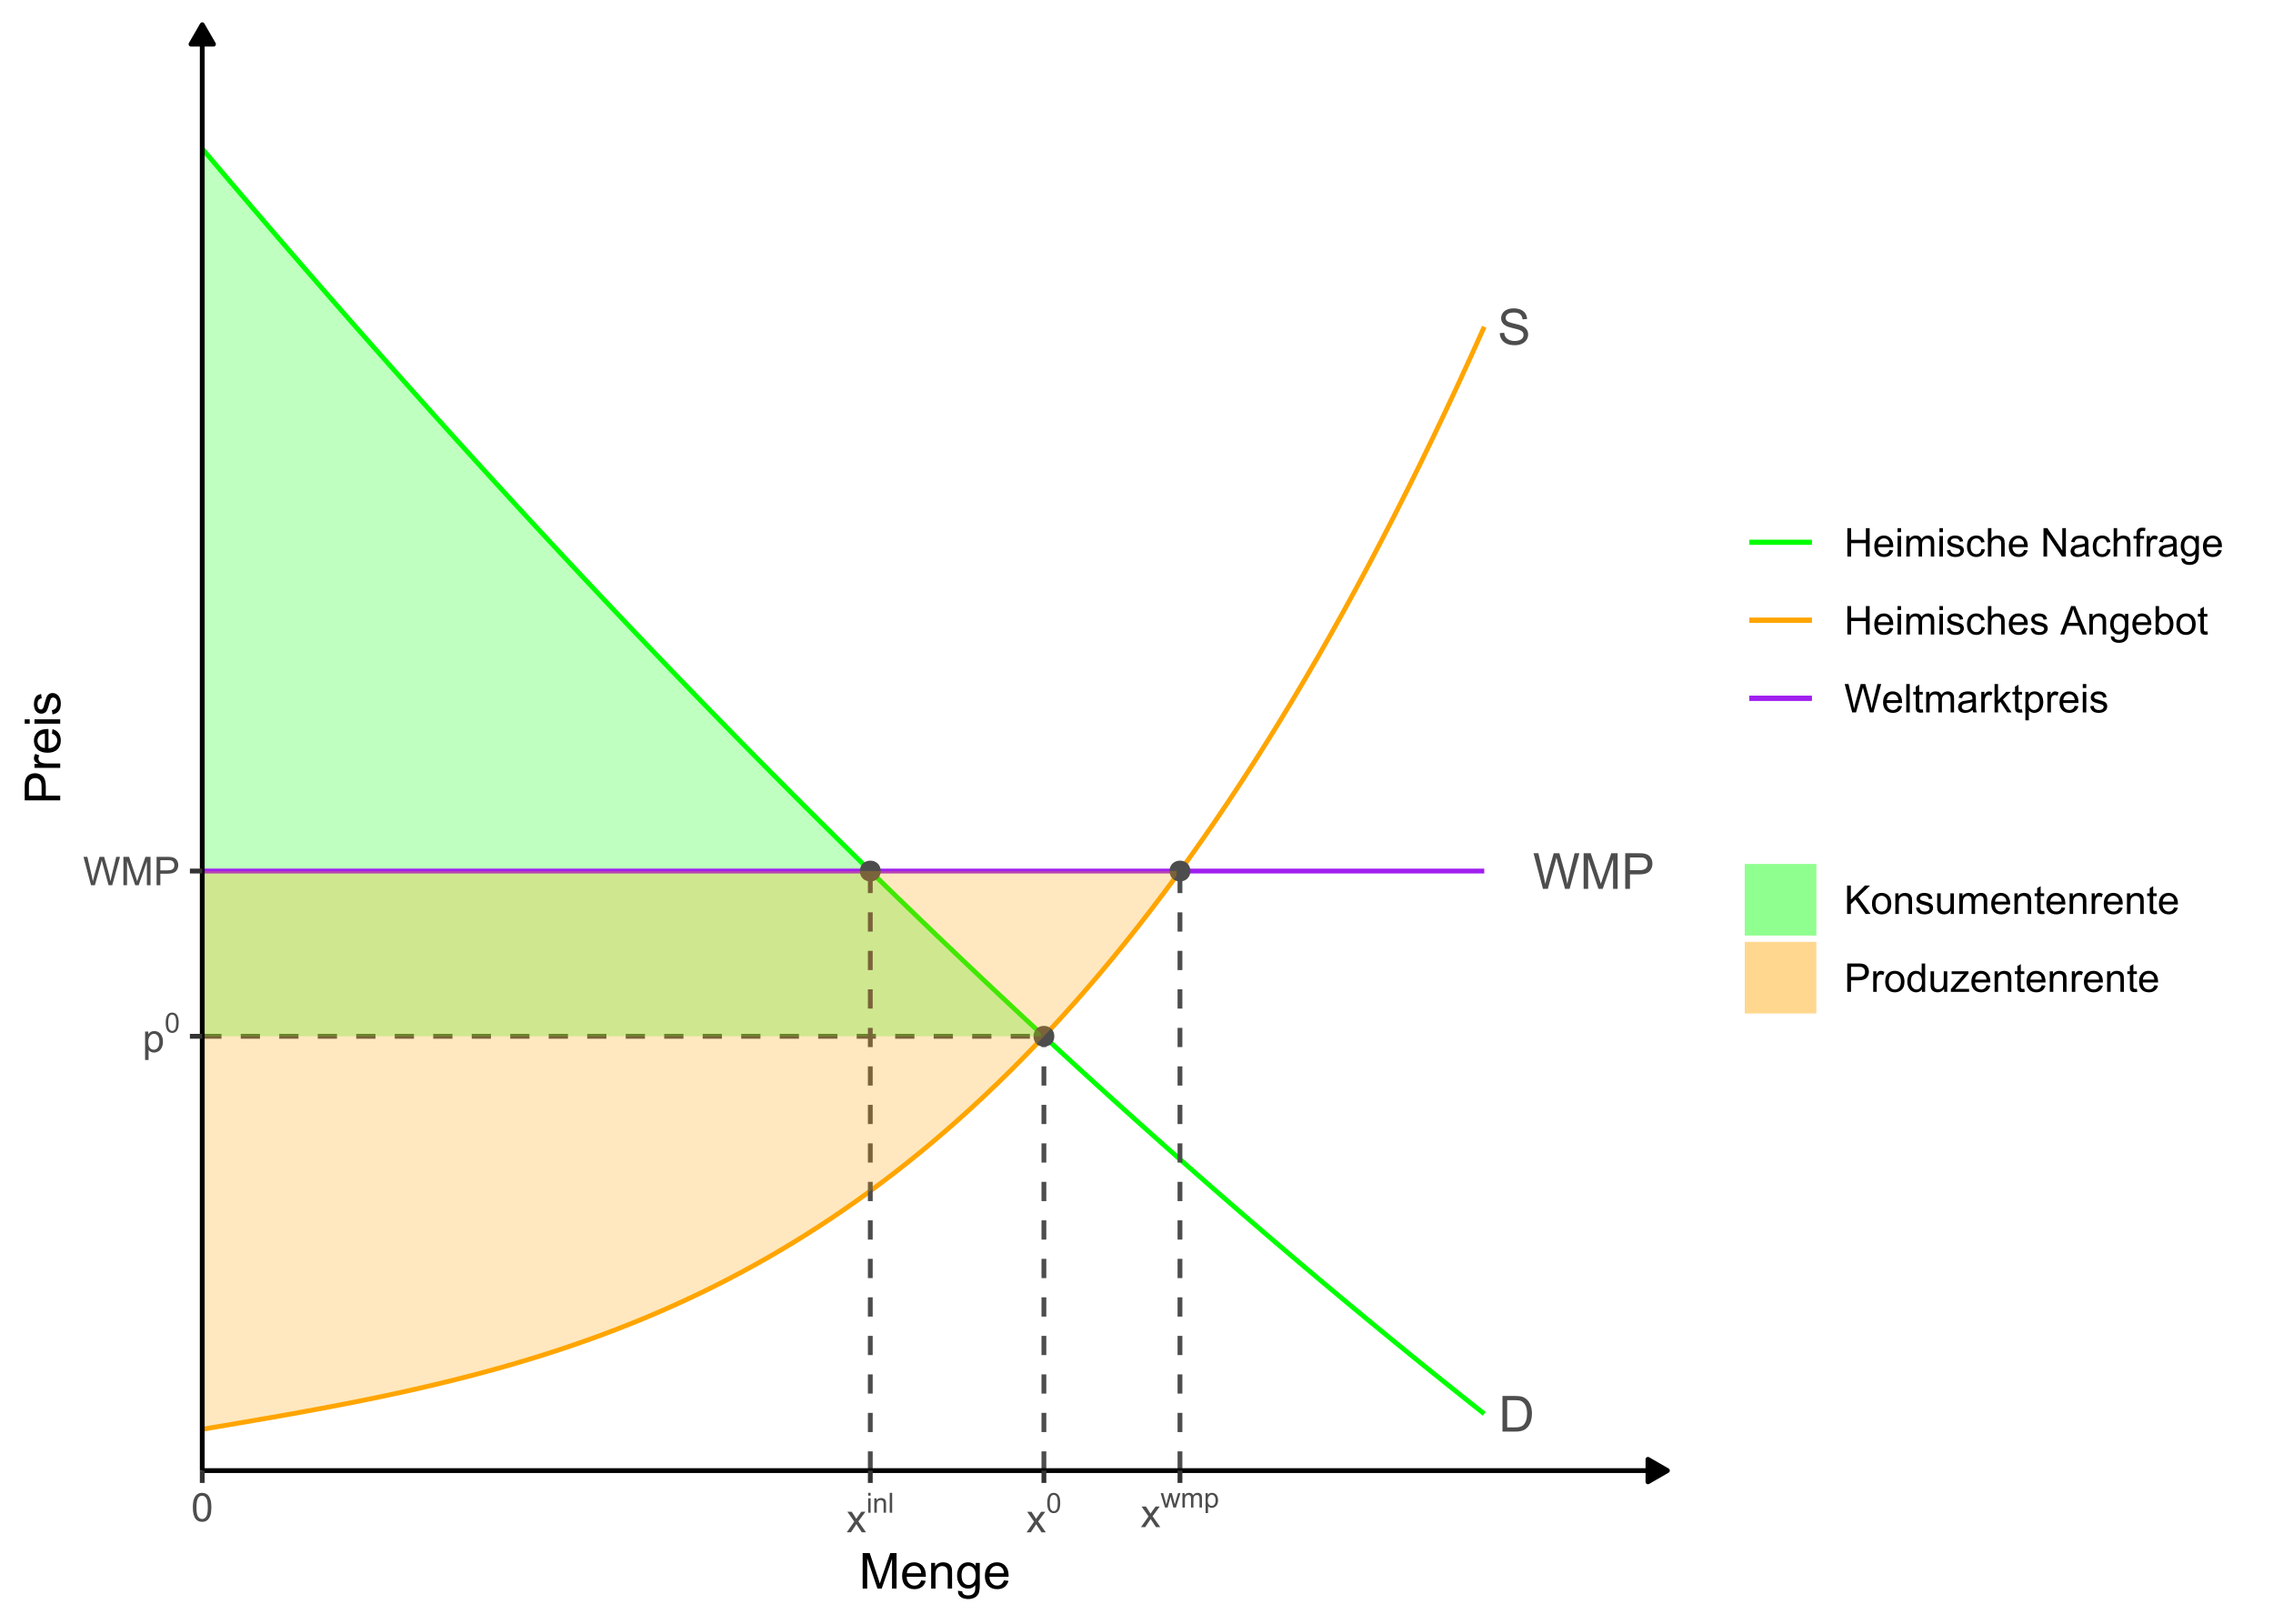 <?xml version="1.0" encoding="UTF-8"?>
<svg xmlns="http://www.w3.org/2000/svg" xmlns:xlink="http://www.w3.org/1999/xlink" width="504pt" height="360pt" viewBox="0 0 504 360" version="1.1">
<defs>
<g>
<symbol overflow="visible" id="glyph0-0">
<path style="stroke:none;" d="M 1.379 0 L 1.379 -6.898 L 6.898 -6.898 L 6.898 0 Z M 1.551 -0.172 L 6.727 -0.172 L 6.727 -6.727 L 1.551 -6.727 Z M 1.551 -0.172 "/>
</symbol>
<symbol overflow="visible" id="glyph0-1">
<path style="stroke:none;" d="M 0.852 0 L 0.852 -7.902 L 3.574 -7.902 C 4.188 -7.898 4.656 -7.859 4.98 -7.789 C 5.434 -7.68 5.82 -7.492 6.141 -7.223 C 6.555 -6.867 6.863 -6.418 7.074 -5.871 C 7.277 -5.324 7.383 -4.699 7.387 -3.996 C 7.383 -3.395 7.312 -2.859 7.176 -2.398 C 7.031 -1.93 6.852 -1.547 6.637 -1.246 C 6.414 -0.941 6.172 -0.703 5.914 -0.531 C 5.648 -0.355 5.336 -0.223 4.973 -0.133 C 4.602 -0.043 4.18 0 3.703 0 Z M 1.898 -0.934 L 3.586 -0.934 C 4.105 -0.93 4.512 -0.98 4.809 -1.078 C 5.102 -1.172 5.34 -1.309 5.52 -1.488 C 5.766 -1.734 5.957 -2.066 6.098 -2.488 C 6.234 -2.906 6.305 -3.414 6.309 -4.012 C 6.305 -4.836 6.168 -5.469 5.898 -5.914 C 5.625 -6.355 5.297 -6.656 4.91 -6.809 C 4.629 -6.914 4.176 -6.965 3.559 -6.969 L 1.898 -6.969 Z M 1.898 -0.934 "/>
</symbol>
<symbol overflow="visible" id="glyph0-2">
<path style="stroke:none;" d="M 0.496 -2.539 L 1.48 -2.625 C 1.523 -2.227 1.633 -1.902 1.809 -1.652 C 1.977 -1.398 2.242 -1.191 2.605 -1.039 C 2.961 -0.879 3.363 -0.801 3.816 -0.805 C 4.211 -0.801 4.562 -0.859 4.871 -0.98 C 5.176 -1.098 5.406 -1.262 5.555 -1.469 C 5.703 -1.672 5.777 -1.898 5.777 -2.145 C 5.777 -2.391 5.703 -2.605 5.562 -2.793 C 5.414 -2.977 5.18 -3.133 4.852 -3.262 C 4.641 -3.344 4.172 -3.473 3.445 -3.645 C 2.719 -3.816 2.207 -3.98 1.918 -4.141 C 1.535 -4.336 1.254 -4.582 1.074 -4.875 C 0.887 -5.168 0.797 -5.496 0.797 -5.859 C 0.797 -6.258 0.91 -6.629 1.137 -6.977 C 1.363 -7.324 1.691 -7.59 2.129 -7.77 C 2.559 -7.949 3.043 -8.039 3.578 -8.039 C 4.16 -8.039 4.676 -7.941 5.129 -7.754 C 5.574 -7.562 5.918 -7.285 6.16 -6.922 C 6.398 -6.551 6.531 -6.137 6.551 -5.676 L 5.547 -5.602 C 5.488 -6.102 5.305 -6.477 5 -6.734 C 4.688 -6.984 4.23 -7.113 3.621 -7.117 C 2.988 -7.113 2.527 -6.996 2.238 -6.77 C 1.949 -6.535 1.805 -6.258 1.805 -5.93 C 1.805 -5.645 1.906 -5.41 2.113 -5.23 C 2.312 -5.043 2.836 -4.855 3.688 -4.664 C 4.535 -4.473 5.121 -4.305 5.438 -4.16 C 5.898 -3.949 6.238 -3.68 6.457 -3.355 C 6.676 -3.027 6.785 -2.652 6.785 -2.23 C 6.785 -1.809 6.664 -1.414 6.422 -1.043 C 6.18 -0.668 5.832 -0.379 5.387 -0.176 C 4.934 0.027 4.426 0.129 3.863 0.133 C 3.145 0.129 2.547 0.027 2.066 -0.18 C 1.582 -0.387 1.203 -0.699 0.93 -1.117 C 0.652 -1.535 0.508 -2.008 0.496 -2.539 Z M 0.496 -2.539 "/>
</symbol>
<symbol overflow="visible" id="glyph0-3">
<path style="stroke:none;" d="M 2.23 0 L 0.133 -7.902 L 1.207 -7.902 L 2.41 -2.723 C 2.535 -2.18 2.648 -1.641 2.742 -1.105 C 2.945 -1.945 3.062 -2.434 3.098 -2.566 L 4.602 -7.902 L 5.863 -7.902 L 6.996 -3.902 C 7.277 -2.91 7.48 -1.977 7.613 -1.105 C 7.707 -1.602 7.84 -2.176 8.004 -2.824 L 9.246 -7.902 L 10.297 -7.902 L 8.129 0 L 7.121 0 L 5.457 -6.02 C 5.312 -6.52 5.23 -6.832 5.207 -6.949 C 5.121 -6.582 5.043 -6.27 4.977 -6.02 L 3.301 0 Z M 2.23 0 "/>
</symbol>
<symbol overflow="visible" id="glyph0-4">
<path style="stroke:none;" d="M 0.82 0 L 0.82 -7.902 L 2.395 -7.902 L 4.266 -2.309 C 4.438 -1.785 4.562 -1.395 4.641 -1.137 C 4.73 -1.426 4.871 -1.848 5.062 -2.402 L 6.953 -7.902 L 8.359 -7.902 L 8.359 0 L 7.352 0 L 7.352 -6.613 L 5.055 0 L 4.113 0 L 1.828 -6.727 L 1.828 0 Z M 0.82 0 "/>
</symbol>
<symbol overflow="visible" id="glyph0-5">
<path style="stroke:none;" d="M 0.852 0 L 0.852 -7.902 L 3.832 -7.902 C 4.355 -7.898 4.754 -7.875 5.035 -7.828 C 5.418 -7.762 5.742 -7.637 6.008 -7.457 C 6.266 -7.273 6.477 -7.02 6.641 -6.691 C 6.797 -6.363 6.879 -6.004 6.883 -5.617 C 6.879 -4.941 6.664 -4.371 6.242 -3.91 C 5.812 -3.441 5.043 -3.211 3.926 -3.211 L 1.898 -3.211 L 1.898 0 Z M 1.898 -4.145 L 3.941 -4.145 C 4.613 -4.141 5.094 -4.266 5.379 -4.52 C 5.66 -4.77 5.801 -5.125 5.805 -5.586 C 5.801 -5.914 5.719 -6.199 5.555 -6.434 C 5.387 -6.668 5.164 -6.82 4.895 -6.898 C 4.715 -6.941 4.391 -6.965 3.918 -6.969 L 1.898 -6.969 Z M 1.898 -4.145 "/>
</symbol>
<symbol overflow="visible" id="glyph1-0">
<path style="stroke:none;" d="M 1.102 0 L 1.102 -5.5 L 5.5 -5.5 L 5.5 0 Z M 1.238 -0.137 L 5.363 -0.137 L 5.363 -5.363 L 1.238 -5.363 Z M 1.238 -0.137 "/>
</symbol>
<symbol overflow="visible" id="glyph1-1">
<path style="stroke:none;" d="M 1.777 0 L 0.109 -6.301 L 0.961 -6.301 L 1.922 -2.172 C 2.023 -1.734 2.109 -1.305 2.188 -0.883 C 2.344 -1.551 2.438 -1.938 2.469 -2.047 L 3.668 -6.301 L 4.676 -6.301 L 5.578 -3.109 C 5.805 -2.316 5.965 -1.574 6.066 -0.883 C 6.145 -1.277 6.25 -1.734 6.383 -2.25 L 7.371 -6.301 L 8.207 -6.301 L 6.48 0 L 5.676 0 L 4.348 -4.801 C 4.234 -5.199 4.168 -5.445 4.152 -5.539 C 4.082 -5.246 4.02 -5 3.965 -4.801 L 2.629 0 Z M 1.777 0 "/>
</symbol>
<symbol overflow="visible" id="glyph1-2">
<path style="stroke:none;" d="M 0.652 0 L 0.652 -6.301 L 1.906 -6.301 L 3.398 -1.84 C 3.535 -1.422 3.633 -1.109 3.699 -0.906 C 3.77 -1.133 3.883 -1.469 4.035 -1.918 L 5.543 -6.301 L 6.664 -6.301 L 6.664 0 L 5.859 0 L 5.859 -5.273 L 4.031 0 L 3.277 0 L 1.457 -5.363 L 1.457 0 Z M 0.652 0 "/>
</symbol>
<symbol overflow="visible" id="glyph1-3">
<path style="stroke:none;" d="M 0.68 0 L 0.68 -6.301 L 3.055 -6.301 C 3.469 -6.297 3.789 -6.277 4.012 -6.238 C 4.32 -6.184 4.578 -6.086 4.789 -5.941 C 4.996 -5.797 5.168 -5.594 5.297 -5.336 C 5.422 -5.074 5.484 -4.789 5.488 -4.477 C 5.484 -3.941 5.312 -3.488 4.977 -3.117 C 4.633 -2.746 4.02 -2.559 3.129 -2.562 L 1.512 -2.562 L 1.512 0 Z M 1.512 -3.305 L 3.141 -3.305 C 3.68 -3.305 4.062 -3.402 4.289 -3.605 C 4.516 -3.801 4.629 -4.086 4.629 -4.453 C 4.629 -4.715 4.559 -4.938 4.426 -5.129 C 4.289 -5.312 4.117 -5.438 3.902 -5.5 C 3.762 -5.535 3.5 -5.555 3.125 -5.555 L 1.512 -5.555 Z M 1.512 -3.305 "/>
</symbol>
<symbol overflow="visible" id="glyph1-4">
<path style="stroke:none;" d="M 0.578 1.75 L 0.578 -4.562 L 1.285 -4.562 L 1.285 -3.969 C 1.449 -4.199 1.637 -4.375 1.848 -4.492 C 2.051 -4.605 2.305 -4.664 2.609 -4.668 C 2.992 -4.664 3.336 -4.562 3.637 -4.367 C 3.934 -4.164 4.16 -3.883 4.312 -3.516 C 4.465 -3.148 4.539 -2.746 4.543 -2.316 C 4.539 -1.848 4.457 -1.43 4.289 -1.055 C 4.121 -0.68 3.875 -0.391 3.559 -0.195 C 3.238 0.004 2.902 0.098 2.551 0.102 C 2.289 0.098 2.059 0.047 1.855 -0.059 C 1.648 -0.168 1.48 -0.305 1.352 -0.473 L 1.352 1.75 Z M 1.281 -2.258 C 1.277 -1.664 1.395 -1.23 1.637 -0.953 C 1.871 -0.668 2.16 -0.527 2.5 -0.531 C 2.84 -0.527 3.133 -0.672 3.383 -0.969 C 3.625 -1.258 3.75 -1.711 3.75 -2.32 C 3.75 -2.898 3.629 -3.332 3.391 -3.625 C 3.152 -3.914 2.867 -4.059 2.535 -4.062 C 2.203 -4.059 1.91 -3.906 1.66 -3.598 C 1.402 -3.289 1.277 -2.84 1.281 -2.258 Z M 1.281 -2.258 "/>
</symbol>
<symbol overflow="visible" id="glyph1-5">
<path style="stroke:none;" d="M 0.367 -3.105 C 0.363 -3.848 0.438 -4.445 0.594 -4.902 C 0.742 -5.355 0.973 -5.707 1.277 -5.953 C 1.578 -6.199 1.957 -6.32 2.418 -6.324 C 2.754 -6.32 3.051 -6.254 3.309 -6.121 C 3.562 -5.984 3.773 -5.789 3.938 -5.531 C 4.102 -5.273 4.23 -4.961 4.328 -4.594 C 4.422 -4.227 4.469 -3.73 4.473 -3.105 C 4.469 -2.367 4.395 -1.77 4.242 -1.316 C 4.09 -0.859 3.863 -0.508 3.562 -0.262 C 3.258 -0.016 2.875 0.105 2.418 0.109 C 1.809 0.105 1.332 -0.109 0.988 -0.547 C 0.57 -1.066 0.363 -1.922 0.367 -3.105 Z M 1.16 -3.105 C 1.16 -2.07 1.281 -1.379 1.523 -1.039 C 1.766 -0.695 2.062 -0.527 2.418 -0.527 C 2.773 -0.527 3.074 -0.699 3.316 -1.043 C 3.559 -1.387 3.68 -2.074 3.68 -3.105 C 3.68 -4.145 3.559 -4.832 3.316 -5.172 C 3.074 -5.512 2.77 -5.684 2.41 -5.684 C 2.051 -5.684 1.77 -5.531 1.559 -5.234 C 1.293 -4.844 1.16 -4.137 1.16 -3.105 Z M 1.16 -3.105 "/>
</symbol>
<symbol overflow="visible" id="glyph1-6">
<path style="stroke:none;" d="M 0.062 0 L 1.73 -2.371 L 0.188 -4.562 L 1.156 -4.562 L 1.855 -3.492 C 1.984 -3.289 2.09 -3.117 2.176 -2.98 C 2.297 -3.168 2.414 -3.336 2.523 -3.484 L 3.293 -4.562 L 4.215 -4.562 L 2.637 -2.414 L 4.336 0 L 3.387 0 L 2.449 -1.418 L 2.199 -1.801 L 1 0 Z M 0.062 0 "/>
</symbol>
<symbol overflow="visible" id="glyph1-7">
<path style="stroke:none;" d="M 0.703 0 L 0.703 -6.301 L 1.539 -6.301 L 1.539 -3.711 L 4.812 -3.711 L 4.812 -6.301 L 5.645 -6.301 L 5.645 0 L 4.812 0 L 4.812 -2.969 L 1.539 -2.969 L 1.539 0 Z M 0.703 0 "/>
</symbol>
<symbol overflow="visible" id="glyph1-8">
<path style="stroke:none;" d="M 3.703 -1.469 L 4.504 -1.371 C 4.375 -0.902 4.141 -0.539 3.801 -0.285 C 3.461 -0.027 3.027 0.098 2.496 0.102 C 1.828 0.098 1.297 -0.102 0.906 -0.512 C 0.512 -0.918 0.316 -1.496 0.32 -2.242 C 0.316 -3.008 0.516 -3.605 0.914 -4.031 C 1.309 -4.453 1.82 -4.664 2.453 -4.668 C 3.059 -4.664 3.555 -4.457 3.945 -4.043 C 4.328 -3.629 4.523 -3.043 4.527 -2.289 C 4.523 -2.242 4.523 -2.176 4.523 -2.086 L 1.121 -2.086 C 1.145 -1.582 1.289 -1.195 1.547 -0.93 C 1.801 -0.66 2.117 -0.527 2.5 -0.531 C 2.781 -0.527 3.023 -0.602 3.227 -0.754 C 3.426 -0.902 3.586 -1.141 3.703 -1.469 Z M 1.164 -2.719 L 3.711 -2.719 C 3.672 -3.102 3.578 -3.387 3.422 -3.582 C 3.172 -3.879 2.852 -4.031 2.461 -4.031 C 2.105 -4.031 1.805 -3.91 1.566 -3.672 C 1.32 -3.434 1.188 -3.117 1.164 -2.719 Z M 1.164 -2.719 "/>
</symbol>
<symbol overflow="visible" id="glyph1-9">
<path style="stroke:none;" d="M 0.586 -5.41 L 0.586 -6.301 L 1.359 -6.301 L 1.359 -5.41 Z M 0.586 0 L 0.586 -4.562 L 1.359 -4.562 L 1.359 0 Z M 0.586 0 "/>
</symbol>
<symbol overflow="visible" id="glyph1-10">
<path style="stroke:none;" d="M 0.578 0 L 0.578 -4.562 L 1.273 -4.562 L 1.273 -3.922 C 1.414 -4.141 1.605 -4.32 1.844 -4.461 C 2.078 -4.594 2.348 -4.664 2.656 -4.668 C 2.992 -4.664 3.27 -4.594 3.488 -4.457 C 3.699 -4.312 3.852 -4.117 3.945 -3.867 C 4.301 -4.398 4.773 -4.664 5.355 -4.668 C 5.805 -4.664 6.148 -4.539 6.395 -4.289 C 6.637 -4.039 6.762 -3.652 6.762 -3.133 L 6.762 0 L 5.996 0 L 5.996 -2.875 C 5.992 -3.184 5.969 -3.406 5.918 -3.543 C 5.867 -3.676 5.773 -3.785 5.645 -3.871 C 5.512 -3.953 5.359 -3.996 5.184 -3.996 C 4.859 -3.996 4.594 -3.887 4.383 -3.676 C 4.172 -3.457 4.066 -3.117 4.066 -2.652 L 4.066 0 L 3.293 0 L 3.293 -2.965 C 3.293 -3.309 3.227 -3.566 3.102 -3.738 C 2.973 -3.91 2.77 -3.996 2.484 -3.996 C 2.266 -3.996 2.062 -3.938 1.879 -3.824 C 1.691 -3.707 1.559 -3.539 1.477 -3.32 C 1.391 -3.098 1.348 -2.781 1.352 -2.367 L 1.352 0 Z M 0.578 0 "/>
</symbol>
<symbol overflow="visible" id="glyph1-11">
<path style="stroke:none;" d="M 0.27 -1.363 L 1.035 -1.484 C 1.078 -1.172 1.199 -0.938 1.395 -0.777 C 1.59 -0.609 1.863 -0.527 2.219 -0.531 C 2.57 -0.527 2.832 -0.602 3.008 -0.75 C 3.176 -0.895 3.262 -1.062 3.266 -1.258 C 3.262 -1.43 3.188 -1.566 3.039 -1.672 C 2.93 -1.734 2.664 -1.824 2.246 -1.934 C 1.676 -2.074 1.285 -2.195 1.066 -2.305 C 0.848 -2.406 0.68 -2.551 0.566 -2.738 C 0.453 -2.918 0.398 -3.125 0.398 -3.352 C 0.398 -3.555 0.445 -3.742 0.539 -3.914 C 0.633 -4.086 0.758 -4.23 0.918 -4.348 C 1.039 -4.434 1.203 -4.508 1.41 -4.574 C 1.617 -4.633 1.84 -4.664 2.078 -4.668 C 2.434 -4.664 2.75 -4.613 3.023 -4.512 C 3.293 -4.406 3.492 -4.266 3.621 -4.09 C 3.75 -3.914 3.84 -3.68 3.891 -3.387 L 3.133 -3.281 C 3.098 -3.516 2.996 -3.699 2.832 -3.832 C 2.664 -3.965 2.434 -4.031 2.137 -4.031 C 1.777 -4.031 1.523 -3.973 1.375 -3.855 C 1.223 -3.738 1.148 -3.598 1.148 -3.441 C 1.148 -3.34 1.18 -3.25 1.242 -3.172 C 1.305 -3.086 1.402 -3.02 1.539 -2.965 C 1.613 -2.934 1.84 -2.867 2.223 -2.766 C 2.766 -2.617 3.148 -2.496 3.367 -2.406 C 3.582 -2.312 3.75 -2.176 3.875 -2 C 3.996 -1.82 4.059 -1.602 4.062 -1.34 C 4.059 -1.078 3.984 -0.836 3.836 -0.609 C 3.684 -0.383 3.465 -0.207 3.184 -0.082 C 2.895 0.039 2.574 0.098 2.223 0.102 C 1.625 0.098 1.172 -0.02 0.863 -0.266 C 0.551 -0.508 0.355 -0.875 0.27 -1.363 Z M 0.27 -1.363 "/>
</symbol>
<symbol overflow="visible" id="glyph1-12">
<path style="stroke:none;" d="M 3.559 -1.672 L 4.32 -1.574 C 4.234 -1.047 4.023 -0.637 3.68 -0.34 C 3.336 -0.047 2.914 0.098 2.418 0.102 C 1.793 0.098 1.293 -0.102 0.914 -0.508 C 0.531 -0.914 0.34 -1.5 0.344 -2.266 C 0.34 -2.754 0.422 -3.184 0.586 -3.559 C 0.75 -3.926 0.996 -4.203 1.332 -4.391 C 1.664 -4.57 2.027 -4.664 2.422 -4.668 C 2.914 -4.664 3.32 -4.539 3.641 -4.289 C 3.953 -4.039 4.156 -3.684 4.246 -3.223 L 3.492 -3.105 C 3.422 -3.41 3.293 -3.641 3.113 -3.797 C 2.926 -3.953 2.707 -4.031 2.453 -4.031 C 2.062 -4.031 1.746 -3.891 1.504 -3.609 C 1.258 -3.328 1.137 -2.887 1.141 -2.285 C 1.137 -1.672 1.254 -1.227 1.492 -0.949 C 1.723 -0.668 2.027 -0.527 2.41 -0.531 C 2.711 -0.527 2.965 -0.621 3.172 -0.809 C 3.371 -0.996 3.5 -1.281 3.559 -1.672 Z M 3.559 -1.672 "/>
</symbol>
<symbol overflow="visible" id="glyph1-13">
<path style="stroke:none;" d="M 0.578 0 L 0.578 -6.301 L 1.352 -6.301 L 1.352 -4.039 C 1.711 -4.453 2.168 -4.664 2.719 -4.668 C 3.055 -4.664 3.348 -4.598 3.602 -4.465 C 3.848 -4.332 4.027 -4.148 4.137 -3.914 C 4.242 -3.68 4.293 -3.336 4.297 -2.891 L 4.297 0 L 3.523 0 L 3.523 -2.891 C 3.52 -3.273 3.438 -3.555 3.27 -3.734 C 3.102 -3.906 2.863 -3.996 2.562 -4 C 2.328 -3.996 2.113 -3.938 1.914 -3.82 C 1.711 -3.703 1.566 -3.543 1.48 -3.34 C 1.391 -3.137 1.348 -2.855 1.352 -2.496 L 1.352 0 Z M 0.578 0 "/>
</symbol>
<symbol overflow="visible" id="glyph1-14">
<path style="stroke:none;" d=""/>
</symbol>
<symbol overflow="visible" id="glyph1-15">
<path style="stroke:none;" d="M 0.672 0 L 0.672 -6.301 L 1.527 -6.301 L 4.836 -1.352 L 4.836 -6.301 L 5.633 -6.301 L 5.633 0 L 4.777 0 L 1.469 -4.949 L 1.469 0 Z M 0.672 0 "/>
</symbol>
<symbol overflow="visible" id="glyph1-16">
<path style="stroke:none;" d="M 3.559 -0.562 C 3.27 -0.32 2.996 -0.148 2.73 -0.047 C 2.465 0.051 2.18 0.098 1.879 0.102 C 1.375 0.098 0.988 -0.02 0.719 -0.266 C 0.449 -0.508 0.316 -0.82 0.316 -1.203 C 0.316 -1.422 0.367 -1.629 0.469 -1.816 C 0.57 -2 0.703 -2.148 0.871 -2.262 C 1.031 -2.371 1.215 -2.453 1.426 -2.516 C 1.574 -2.551 1.805 -2.59 2.113 -2.629 C 2.734 -2.703 3.195 -2.793 3.492 -2.895 C 3.492 -3 3.492 -3.066 3.496 -3.098 C 3.492 -3.41 3.418 -3.633 3.277 -3.766 C 3.074 -3.938 2.781 -4.023 2.398 -4.027 C 2.031 -4.023 1.762 -3.961 1.59 -3.836 C 1.414 -3.707 1.289 -3.48 1.207 -3.16 L 0.453 -3.262 C 0.516 -3.582 0.629 -3.844 0.789 -4.043 C 0.945 -4.242 1.172 -4.395 1.473 -4.504 C 1.77 -4.609 2.117 -4.664 2.508 -4.668 C 2.898 -4.664 3.215 -4.617 3.457 -4.527 C 3.699 -4.434 3.879 -4.32 3.996 -4.184 C 4.109 -4.043 4.188 -3.867 4.238 -3.656 C 4.258 -3.523 4.27 -3.285 4.273 -2.945 L 4.273 -1.914 C 4.27 -1.191 4.289 -0.734 4.324 -0.547 C 4.355 -0.352 4.418 -0.172 4.52 0 L 3.711 0 C 3.629 -0.16 3.578 -0.348 3.559 -0.562 Z M 3.492 -2.289 C 3.211 -2.172 2.789 -2.074 2.23 -2 C 1.91 -1.949 1.684 -1.898 1.555 -1.844 C 1.422 -1.785 1.32 -1.699 1.25 -1.59 C 1.176 -1.477 1.141 -1.355 1.145 -1.227 C 1.141 -1.016 1.219 -0.844 1.379 -0.707 C 1.531 -0.57 1.762 -0.504 2.062 -0.504 C 2.359 -0.504 2.621 -0.566 2.855 -0.699 C 3.086 -0.824 3.258 -1.004 3.367 -1.234 C 3.449 -1.406 3.492 -1.664 3.492 -2.008 Z M 3.492 -2.289 "/>
</symbol>
<symbol overflow="visible" id="glyph1-17">
<path style="stroke:none;" d="M 0.766 0 L 0.766 -3.961 L 0.082 -3.961 L 0.082 -4.562 L 0.766 -4.562 L 0.766 -5.047 C 0.762 -5.352 0.789 -5.582 0.848 -5.73 C 0.918 -5.93 1.047 -6.09 1.238 -6.219 C 1.422 -6.34 1.688 -6.402 2.027 -6.406 C 2.246 -6.402 2.484 -6.379 2.75 -6.328 L 2.633 -5.656 C 2.469 -5.68 2.32 -5.695 2.18 -5.699 C 1.945 -5.695 1.777 -5.645 1.68 -5.547 C 1.582 -5.445 1.535 -5.258 1.535 -4.984 L 1.535 -4.562 L 2.422 -4.562 L 2.422 -3.961 L 1.535 -3.961 L 1.535 0 Z M 0.766 0 "/>
</symbol>
<symbol overflow="visible" id="glyph1-18">
<path style="stroke:none;" d="M 0.57 0 L 0.57 -4.562 L 1.266 -4.562 L 1.266 -3.871 C 1.445 -4.191 1.609 -4.406 1.758 -4.512 C 1.906 -4.613 2.07 -4.664 2.258 -4.668 C 2.516 -4.664 2.781 -4.582 3.051 -4.418 L 2.785 -3.699 C 2.59 -3.809 2.402 -3.867 2.219 -3.867 C 2.047 -3.867 1.895 -3.816 1.762 -3.715 C 1.625 -3.613 1.527 -3.473 1.473 -3.293 C 1.383 -3.016 1.34 -2.715 1.344 -2.391 L 1.344 0 Z M 0.57 0 "/>
</symbol>
<symbol overflow="visible" id="glyph1-19">
<path style="stroke:none;" d="M 0.438 0.379 L 1.191 0.488 C 1.219 0.719 1.309 0.891 1.453 0.996 C 1.645 1.137 1.906 1.207 2.238 1.211 C 2.598 1.207 2.871 1.137 3.066 0.996 C 3.258 0.852 3.391 0.648 3.465 0.395 C 3.5 0.234 3.52 -0.094 3.52 -0.598 C 3.18 -0.199 2.758 0 2.258 0 C 1.625 0 1.141 -0.227 0.801 -0.68 C 0.453 -1.133 0.281 -1.676 0.285 -2.309 C 0.281 -2.742 0.359 -3.141 0.52 -3.512 C 0.676 -3.879 0.906 -4.164 1.207 -4.367 C 1.504 -4.562 1.855 -4.664 2.262 -4.668 C 2.797 -4.664 3.238 -4.445 3.594 -4.012 L 3.594 -4.562 L 4.305 -4.562 L 4.305 -0.617 C 4.301 0.094 4.227 0.594 4.086 0.891 C 3.938 1.188 3.711 1.422 3.398 1.594 C 3.086 1.766 2.699 1.852 2.242 1.852 C 1.695 1.852 1.254 1.727 0.922 1.484 C 0.586 1.234 0.426 0.867 0.438 0.379 Z M 1.078 -2.363 C 1.078 -1.762 1.195 -1.324 1.434 -1.051 C 1.672 -0.773 1.969 -0.637 2.328 -0.641 C 2.68 -0.637 2.98 -0.773 3.223 -1.051 C 3.461 -1.32 3.578 -1.75 3.582 -2.336 C 3.578 -2.895 3.457 -3.316 3.211 -3.602 C 2.961 -3.883 2.66 -4.023 2.316 -4.027 C 1.969 -4.023 1.676 -3.883 1.438 -3.605 C 1.195 -3.324 1.078 -2.91 1.078 -2.363 Z M 1.078 -2.363 "/>
</symbol>
<symbol overflow="visible" id="glyph1-20">
<path style="stroke:none;" d="M -0.012 0 L 2.406 -6.301 L 3.305 -6.301 L 5.883 0 L 4.934 0 L 4.199 -1.906 L 1.562 -1.906 L 0.871 0 Z M 1.805 -2.586 L 3.941 -2.586 L 3.281 -4.332 C 3.078 -4.855 2.93 -5.293 2.836 -5.637 C 2.754 -5.23 2.641 -4.828 2.496 -4.434 Z M 1.805 -2.586 "/>
</symbol>
<symbol overflow="visible" id="glyph1-21">
<path style="stroke:none;" d="M 0.578 0 L 0.578 -4.562 L 1.277 -4.562 L 1.277 -3.914 C 1.609 -4.414 2.09 -4.664 2.727 -4.668 C 3 -4.664 3.254 -4.613 3.484 -4.52 C 3.715 -4.418 3.887 -4.289 4.004 -4.129 C 4.113 -3.969 4.195 -3.777 4.246 -3.559 C 4.273 -3.41 4.289 -3.16 4.289 -2.805 L 4.289 0 L 3.516 0 L 3.516 -2.777 C 3.516 -3.09 3.484 -3.324 3.426 -3.484 C 3.363 -3.637 3.258 -3.762 3.105 -3.855 C 2.949 -3.949 2.77 -3.996 2.566 -3.996 C 2.234 -3.996 1.949 -3.891 1.711 -3.68 C 1.469 -3.469 1.348 -3.07 1.352 -2.492 L 1.352 0 Z M 0.578 0 "/>
</symbol>
<symbol overflow="visible" id="glyph1-22">
<path style="stroke:none;" d="M 1.293 0 L 0.574 0 L 0.574 -6.301 L 1.348 -6.301 L 1.348 -4.051 C 1.676 -4.457 2.094 -4.664 2.602 -4.668 C 2.879 -4.664 3.141 -4.605 3.395 -4.496 C 3.645 -4.379 3.852 -4.223 4.016 -4.02 C 4.172 -3.812 4.301 -3.562 4.395 -3.277 C 4.484 -2.984 4.527 -2.676 4.531 -2.352 C 4.527 -1.562 4.336 -0.957 3.953 -0.535 C 3.566 -0.109 3.102 0.098 2.562 0.102 C 2.02 0.098 1.598 -0.121 1.293 -0.57 Z M 1.285 -2.316 C 1.281 -1.766 1.355 -1.371 1.508 -1.129 C 1.75 -0.727 2.082 -0.527 2.496 -0.531 C 2.832 -0.527 3.121 -0.676 3.371 -0.973 C 3.613 -1.266 3.738 -1.703 3.742 -2.285 C 3.738 -2.879 3.621 -3.316 3.387 -3.605 C 3.152 -3.887 2.867 -4.031 2.531 -4.031 C 2.191 -4.031 1.898 -3.883 1.652 -3.59 C 1.406 -3.293 1.281 -2.867 1.285 -2.316 Z M 1.285 -2.316 "/>
</symbol>
<symbol overflow="visible" id="glyph1-23">
<path style="stroke:none;" d="M 0.293 -2.281 C 0.293 -3.125 0.527 -3.754 0.996 -4.16 C 1.387 -4.496 1.863 -4.664 2.434 -4.668 C 3.059 -4.664 3.57 -4.457 3.969 -4.051 C 4.363 -3.637 4.562 -3.07 4.566 -2.348 C 4.562 -1.758 4.477 -1.297 4.301 -0.961 C 4.125 -0.625 3.867 -0.363 3.535 -0.176 C 3.195 0.008 2.828 0.098 2.434 0.102 C 1.789 0.098 1.273 -0.102 0.883 -0.512 C 0.488 -0.918 0.293 -1.508 0.293 -2.281 Z M 1.086 -2.281 C 1.082 -1.695 1.211 -1.258 1.469 -0.969 C 1.723 -0.672 2.043 -0.527 2.434 -0.531 C 2.812 -0.527 3.133 -0.672 3.391 -0.969 C 3.645 -1.258 3.773 -1.707 3.773 -2.309 C 3.773 -2.871 3.645 -3.297 3.387 -3.59 C 3.129 -3.879 2.809 -4.023 2.434 -4.027 C 2.043 -4.023 1.723 -3.879 1.469 -3.594 C 1.211 -3.301 1.082 -2.863 1.086 -2.281 Z M 1.086 -2.281 "/>
</symbol>
<symbol overflow="visible" id="glyph1-24">
<path style="stroke:none;" d="M 2.27 -0.691 L 2.379 -0.008 C 2.16 0.039 1.965 0.059 1.797 0.059 C 1.512 0.059 1.293 0.016 1.141 -0.074 C 0.984 -0.16 0.875 -0.277 0.816 -0.422 C 0.75 -0.566 0.719 -0.871 0.723 -1.336 L 0.723 -3.961 L 0.156 -3.961 L 0.156 -4.562 L 0.723 -4.562 L 0.723 -5.695 L 1.492 -6.156 L 1.492 -4.562 L 2.27 -4.562 L 2.27 -3.961 L 1.492 -3.961 L 1.492 -1.293 C 1.488 -1.07 1.5 -0.93 1.531 -0.867 C 1.555 -0.805 1.602 -0.754 1.664 -0.715 C 1.727 -0.676 1.812 -0.656 1.93 -0.66 C 2.012 -0.656 2.125 -0.668 2.27 -0.691 Z M 2.27 -0.691 "/>
</symbol>
<symbol overflow="visible" id="glyph1-25">
<path style="stroke:none;" d="M 0.562 0 L 0.562 -6.301 L 1.336 -6.301 L 1.336 0 Z M 0.562 0 "/>
</symbol>
<symbol overflow="visible" id="glyph1-26">
<path style="stroke:none;" d="M 0.586 0 L 0.586 -6.301 L 1.359 -6.301 L 1.359 -2.707 L 3.188 -4.562 L 4.188 -4.562 L 2.445 -2.871 L 4.367 0 L 3.41 0 L 1.902 -2.332 L 1.359 -1.809 L 1.359 0 Z M 0.586 0 "/>
</symbol>
<symbol overflow="visible" id="glyph1-27">
<path style="stroke:none;" d="M 0.645 0 L 0.645 -6.301 L 1.477 -6.301 L 1.477 -3.176 L 4.605 -6.301 L 5.738 -6.301 L 3.094 -3.746 L 5.852 0 L 4.754 0 L 2.508 -3.188 L 1.477 -2.184 L 1.477 0 Z M 0.645 0 "/>
</symbol>
<symbol overflow="visible" id="glyph1-28">
<path style="stroke:none;" d="M 3.57 0 L 3.57 -0.672 C 3.211 -0.156 2.73 0.098 2.121 0.102 C 1.852 0.098 1.598 0.051 1.367 -0.051 C 1.133 -0.152 0.961 -0.281 0.848 -0.441 C 0.734 -0.594 0.656 -0.785 0.609 -1.016 C 0.578 -1.164 0.562 -1.406 0.562 -1.734 L 0.562 -4.562 L 1.336 -4.562 L 1.336 -2.031 C 1.336 -1.625 1.352 -1.352 1.383 -1.215 C 1.43 -1.008 1.531 -0.848 1.691 -0.734 C 1.848 -0.617 2.043 -0.562 2.277 -0.562 C 2.508 -0.562 2.727 -0.621 2.93 -0.738 C 3.133 -0.855 3.273 -1.016 3.359 -1.227 C 3.441 -1.43 3.484 -1.727 3.488 -2.117 L 3.488 -4.562 L 4.262 -4.562 L 4.262 0 Z M 3.57 0 "/>
</symbol>
<symbol overflow="visible" id="glyph1-29">
<path style="stroke:none;" d="M 3.539 0 L 3.539 -0.574 C 3.25 -0.125 2.824 0.098 2.266 0.102 C 1.898 0.098 1.562 0 1.262 -0.199 C 0.953 -0.398 0.719 -0.676 0.551 -1.039 C 0.383 -1.395 0.297 -1.809 0.301 -2.277 C 0.297 -2.73 0.375 -3.145 0.527 -3.516 C 0.68 -3.887 0.906 -4.172 1.211 -4.371 C 1.512 -4.566 1.852 -4.664 2.23 -4.668 C 2.5 -4.664 2.746 -4.605 2.965 -4.492 C 3.18 -4.375 3.352 -4.223 3.488 -4.039 L 3.488 -6.301 L 4.258 -6.301 L 4.258 0 Z M 1.094 -2.277 C 1.09 -1.691 1.215 -1.254 1.465 -0.965 C 1.711 -0.672 2 -0.527 2.336 -0.531 C 2.672 -0.527 2.961 -0.664 3.199 -0.945 C 3.434 -1.219 3.551 -1.641 3.555 -2.211 C 3.551 -2.832 3.43 -3.293 3.191 -3.586 C 2.949 -3.879 2.652 -4.023 2.305 -4.027 C 1.957 -4.023 1.672 -3.883 1.441 -3.605 C 1.207 -3.32 1.09 -2.879 1.094 -2.277 Z M 1.094 -2.277 "/>
</symbol>
<symbol overflow="visible" id="glyph1-30">
<path style="stroke:none;" d="M 0.172 0 L 0.172 -0.629 L 3.078 -3.961 C 2.742 -3.945 2.453 -3.938 2.203 -3.938 L 0.344 -3.938 L 0.344 -4.562 L 4.074 -4.562 L 4.074 -4.051 L 1.602 -1.156 L 1.125 -0.629 C 1.469 -0.648 1.793 -0.66 2.102 -0.664 L 4.211 -0.664 L 4.211 0 Z M 0.172 0 "/>
</symbol>
<symbol overflow="visible" id="glyph2-0">
<path style="stroke:none;" d="M 0.77 0 L 0.77 -3.852 L 3.852 -3.852 L 3.852 0 Z M 0.867 -0.098 L 3.754 -0.098 L 3.754 -3.754 L 0.867 -3.754 Z M 0.867 -0.098 "/>
</symbol>
<symbol overflow="visible" id="glyph2-1">
<path style="stroke:none;" d="M 0.254 -2.176 C 0.25 -2.691 0.305 -3.113 0.414 -3.434 C 0.52 -3.75 0.68 -3.992 0.895 -4.168 C 1.102 -4.336 1.367 -4.422 1.695 -4.426 C 1.926 -4.422 2.133 -4.375 2.312 -4.281 C 2.488 -4.184 2.637 -4.047 2.758 -3.871 C 2.871 -3.688 2.961 -3.469 3.031 -3.215 C 3.094 -2.957 3.129 -2.609 3.133 -2.176 C 3.129 -1.652 3.074 -1.234 2.973 -0.922 C 2.863 -0.602 2.703 -0.355 2.492 -0.184 C 2.277 -0.012 2.012 0.07 1.695 0.074 C 1.266 0.07 0.934 -0.078 0.691 -0.383 C 0.398 -0.746 0.25 -1.344 0.254 -2.176 Z M 0.812 -2.176 C 0.809 -1.449 0.895 -0.969 1.066 -0.73 C 1.234 -0.488 1.441 -0.367 1.695 -0.371 C 1.938 -0.367 2.148 -0.488 2.32 -0.73 C 2.488 -0.969 2.57 -1.449 2.574 -2.176 C 2.57 -2.895 2.488 -3.379 2.32 -3.621 C 2.148 -3.859 1.938 -3.977 1.688 -3.98 C 1.438 -3.977 1.238 -3.871 1.094 -3.664 C 0.902 -3.391 0.809 -2.895 0.812 -2.176 Z M 0.812 -2.176 "/>
</symbol>
<symbol overflow="visible" id="glyph2-2">
<path style="stroke:none;" d="M 0.41 -3.785 L 0.41 -4.41 L 0.949 -4.41 L 0.949 -3.785 Z M 0.41 0 L 0.41 -3.195 L 0.949 -3.195 L 0.949 0 Z M 0.41 0 "/>
</symbol>
<symbol overflow="visible" id="glyph2-3">
<path style="stroke:none;" d="M 0.406 0 L 0.406 -3.195 L 0.895 -3.195 L 0.895 -2.738 C 1.125 -3.086 1.465 -3.262 1.91 -3.266 C 2.102 -3.262 2.277 -3.227 2.441 -3.16 C 2.602 -3.09 2.723 -3 2.801 -2.891 C 2.879 -2.773 2.934 -2.641 2.973 -2.492 C 2.988 -2.387 3 -2.211 3 -1.965 L 3 0 L 2.461 0 L 2.461 -1.941 C 2.461 -2.16 2.438 -2.328 2.398 -2.438 C 2.352 -2.547 2.277 -2.633 2.172 -2.699 C 2.062 -2.762 1.938 -2.793 1.797 -2.797 C 1.562 -2.793 1.363 -2.723 1.199 -2.578 C 1.031 -2.43 0.949 -2.152 0.949 -1.746 L 0.949 0 Z M 0.406 0 "/>
</symbol>
<symbol overflow="visible" id="glyph2-4">
<path style="stroke:none;" d="M 0.395 0 L 0.395 -4.41 L 0.934 -4.41 L 0.934 0 Z M 0.395 0 "/>
</symbol>
<symbol overflow="visible" id="glyph2-5">
<path style="stroke:none;" d="M 0.996 0 L 0.02 -3.195 L 0.578 -3.195 L 1.086 -1.352 L 1.273 -0.664 C 1.281 -0.695 1.34 -0.918 1.441 -1.324 L 1.949 -3.195 L 2.504 -3.195 L 2.984 -1.34 L 3.145 -0.73 L 3.328 -1.348 L 3.875 -3.195 L 4.402 -3.195 L 3.402 0 L 2.84 0 L 2.332 -1.914 L 2.207 -2.457 L 1.562 0 Z M 0.996 0 "/>
</symbol>
<symbol overflow="visible" id="glyph2-6">
<path style="stroke:none;" d="M 0.406 0 L 0.406 -3.195 L 0.891 -3.195 L 0.891 -2.746 C 0.988 -2.898 1.121 -3.023 1.289 -3.121 C 1.453 -3.215 1.641 -3.262 1.859 -3.266 C 2.094 -3.262 2.289 -3.215 2.441 -3.117 C 2.59 -3.02 2.695 -2.883 2.762 -2.707 C 3.012 -3.078 3.34 -3.262 3.746 -3.266 C 4.059 -3.262 4.305 -3.176 4.477 -3 C 4.648 -2.824 4.734 -2.555 4.734 -2.191 L 4.734 0 L 4.195 0 L 4.195 -2.012 C 4.195 -2.223 4.176 -2.379 4.141 -2.477 C 4.105 -2.57 4.043 -2.648 3.949 -2.707 C 3.855 -2.766 3.746 -2.793 3.629 -2.797 C 3.398 -2.793 3.211 -2.719 3.066 -2.57 C 2.914 -2.418 2.84 -2.18 2.844 -1.855 L 2.844 0 L 2.305 0 L 2.305 -2.074 C 2.301 -2.316 2.258 -2.496 2.172 -2.617 C 2.082 -2.734 1.938 -2.793 1.738 -2.797 C 1.586 -2.793 1.445 -2.754 1.316 -2.676 C 1.184 -2.594 1.09 -2.477 1.035 -2.324 C 0.977 -2.168 0.949 -1.945 0.949 -1.656 L 0.949 0 Z M 0.406 0 "/>
</symbol>
<symbol overflow="visible" id="glyph2-7">
<path style="stroke:none;" d="M 0.406 1.223 L 0.406 -3.195 L 0.898 -3.195 L 0.898 -2.777 C 1.012 -2.941 1.145 -3.062 1.293 -3.145 C 1.438 -3.223 1.613 -3.262 1.824 -3.266 C 2.094 -3.262 2.336 -3.191 2.547 -3.055 C 2.754 -2.91 2.91 -2.715 3.02 -2.461 C 3.121 -2.203 3.176 -1.922 3.18 -1.621 C 3.176 -1.293 3.117 -1 3.004 -0.738 C 2.883 -0.477 2.711 -0.273 2.492 -0.137 C 2.266 0.004 2.031 0.07 1.785 0.07 C 1.602 0.07 1.441 0.035 1.301 -0.043 C 1.156 -0.113 1.039 -0.211 0.949 -0.332 L 0.949 1.223 Z M 0.895 -1.578 C 0.891 -1.164 0.973 -0.859 1.145 -0.664 C 1.309 -0.465 1.512 -0.367 1.75 -0.371 C 1.988 -0.367 2.195 -0.469 2.367 -0.676 C 2.539 -0.879 2.625 -1.195 2.625 -1.625 C 2.625 -2.027 2.539 -2.332 2.375 -2.539 C 2.203 -2.738 2.004 -2.84 1.773 -2.844 C 1.543 -2.84 1.34 -2.734 1.16 -2.52 C 0.98 -2.301 0.891 -1.984 0.895 -1.578 Z M 0.895 -1.578 "/>
</symbol>
<symbol overflow="visible" id="glyph3-0">
<path style="stroke:none;" d="M 1.375 0 L 1.375 -6.875 L 6.875 -6.875 L 6.875 0 Z M 1.547 -0.172 L 6.703 -0.172 L 6.703 -6.703 L 1.547 -6.703 Z M 1.547 -0.172 "/>
</symbol>
<symbol overflow="visible" id="glyph3-1">
<path style="stroke:none;" d="M 0.816 0 L 0.816 -7.875 L 2.383 -7.875 L 4.25 -2.297 C 4.418 -1.777 4.543 -1.387 4.625 -1.133 C 4.711 -1.414 4.852 -1.836 5.043 -2.395 L 6.93 -7.875 L 8.332 -7.875 L 8.332 0 L 7.328 0 L 7.328 -6.59 L 5.039 0 L 4.098 0 L 1.82 -6.703 L 1.82 0 Z M 0.816 0 "/>
</symbol>
<symbol overflow="visible" id="glyph3-2">
<path style="stroke:none;" d="M 4.629 -1.836 L 5.629 -1.715 C 5.469 -1.125 5.176 -0.672 4.75 -0.352 C 4.324 -0.031 3.781 0.129 3.121 0.129 C 2.281 0.129 1.617 -0.125 1.133 -0.641 C 0.641 -1.152 0.398 -1.875 0.402 -2.805 C 0.398 -3.762 0.645 -4.504 1.145 -5.035 C 1.637 -5.562 2.277 -5.828 3.066 -5.832 C 3.824 -5.828 4.449 -5.57 4.934 -5.051 C 5.418 -4.531 5.66 -3.801 5.66 -2.863 C 5.66 -2.805 5.656 -2.719 5.656 -2.605 L 1.402 -2.605 C 1.434 -1.977 1.613 -1.496 1.934 -1.164 C 2.25 -0.828 2.645 -0.66 3.125 -0.664 C 3.477 -0.66 3.781 -0.754 4.031 -0.945 C 4.281 -1.129 4.48 -1.426 4.629 -1.836 Z M 1.457 -3.398 L 4.641 -3.398 C 4.598 -3.879 4.473 -4.238 4.273 -4.48 C 3.961 -4.852 3.562 -5.039 3.078 -5.039 C 2.629 -5.039 2.258 -4.891 1.957 -4.594 C 1.652 -4.297 1.484 -3.898 1.457 -3.398 Z M 1.457 -3.398 "/>
</symbol>
<symbol overflow="visible" id="glyph3-3">
<path style="stroke:none;" d="M 0.727 0 L 0.727 -5.703 L 1.594 -5.703 L 1.594 -4.895 C 2.012 -5.516 2.617 -5.828 3.41 -5.832 C 3.754 -5.828 4.066 -5.766 4.355 -5.645 C 4.641 -5.52 4.859 -5.359 5.004 -5.16 C 5.145 -4.957 5.242 -4.719 5.305 -4.445 C 5.336 -4.266 5.355 -3.953 5.359 -3.508 L 5.359 0 L 4.395 0 L 4.395 -3.469 C 4.395 -3.863 4.355 -4.156 4.281 -4.352 C 4.203 -4.543 4.07 -4.699 3.879 -4.82 C 3.688 -4.934 3.461 -4.992 3.207 -4.996 C 2.793 -4.992 2.438 -4.859 2.141 -4.602 C 1.836 -4.336 1.688 -3.844 1.691 -3.117 L 1.691 0 Z M 0.727 0 "/>
</symbol>
<symbol overflow="visible" id="glyph3-4">
<path style="stroke:none;" d="M 0.547 0.473 L 1.488 0.613 C 1.527 0.898 1.637 1.109 1.816 1.246 C 2.055 1.422 2.379 1.512 2.797 1.516 C 3.242 1.512 3.59 1.422 3.832 1.246 C 4.074 1.062 4.238 0.812 4.328 0.492 C 4.379 0.297 4.402 -0.113 4.398 -0.746 C 3.973 -0.246 3.445 0 2.82 0 C 2.031 0 1.426 -0.281 1 -0.848 C 0.566 -1.41 0.352 -2.09 0.355 -2.883 C 0.352 -3.426 0.449 -3.926 0.648 -4.391 C 0.844 -4.848 1.129 -5.203 1.504 -5.457 C 1.875 -5.703 2.316 -5.828 2.824 -5.832 C 3.496 -5.828 4.051 -5.559 4.492 -5.016 L 4.492 -5.703 L 5.383 -5.703 L 5.383 -0.773 C 5.379 0.113 5.289 0.742 5.109 1.113 C 4.93 1.484 4.641 1.777 4.25 1.992 C 3.855 2.207 3.375 2.312 2.805 2.316 C 2.121 2.312 1.57 2.16 1.152 1.855 C 0.734 1.547 0.531 1.086 0.547 0.473 Z M 1.348 -2.953 C 1.348 -2.203 1.496 -1.656 1.793 -1.316 C 2.09 -0.969 2.461 -0.797 2.91 -0.801 C 3.352 -0.797 3.723 -0.969 4.027 -1.312 C 4.324 -1.656 4.477 -2.191 4.48 -2.922 C 4.477 -3.617 4.32 -4.145 4.016 -4.5 C 3.703 -4.852 3.332 -5.027 2.895 -5.031 C 2.465 -5.027 2.098 -4.852 1.797 -4.508 C 1.496 -4.156 1.348 -3.641 1.348 -2.953 Z M 1.348 -2.953 "/>
</symbol>
<symbol overflow="visible" id="glyph4-0">
<path style="stroke:none;" d="M 0 -1.375 L -6.875 -1.375 L -6.875 -6.875 L 0 -6.875 Z M -0.172 -1.547 L -0.172 -6.703 L -6.703 -6.703 L -6.703 -1.547 Z M -0.172 -1.547 "/>
</symbol>
<symbol overflow="visible" id="glyph4-1">
<path style="stroke:none;" d="M 0 -0.848 L -7.875 -0.848 L -7.875 -3.82 C -7.875 -4.34 -7.848 -4.738 -7.797 -5.016 C -7.73 -5.402 -7.609 -5.727 -7.43 -5.988 C -7.25 -6.25 -6.996 -6.461 -6.672 -6.621 C -6.344 -6.777 -5.984 -6.855 -5.598 -6.859 C -4.926 -6.855 -4.359 -6.641 -3.895 -6.219 C -3.43 -5.789 -3.199 -5.02 -3.199 -3.91 L -3.203 -1.891 L 0 -1.891 Z M -4.129 -1.891 L -4.129 -3.926 C -4.125 -4.598 -4.25 -5.074 -4.504 -5.359 C -4.754 -5.641 -5.105 -5.781 -5.562 -5.785 C -5.891 -5.781 -6.176 -5.699 -6.41 -5.535 C -6.645 -5.367 -6.797 -5.148 -6.875 -4.875 C -6.918 -4.699 -6.941 -4.375 -6.945 -3.906 L -6.945 -1.891 Z M -4.129 -1.891 "/>
</symbol>
<symbol overflow="visible" id="glyph4-2">
<path style="stroke:none;" d="M 0 -0.715 L -5.703 -0.715 L -5.703 -1.586 L -4.84 -1.586 C -5.242 -1.805 -5.508 -2.008 -5.637 -2.199 C -5.766 -2.383 -5.828 -2.59 -5.832 -2.82 C -5.828 -3.141 -5.727 -3.473 -5.523 -3.812 L -4.625 -3.48 C -4.762 -3.242 -4.832 -3.004 -4.836 -2.773 C -4.832 -2.555 -4.77 -2.363 -4.645 -2.199 C -4.516 -2.027 -4.34 -1.91 -4.113 -1.844 C -3.77 -1.73 -3.391 -1.676 -2.984 -1.68 L 0 -1.68 Z M 0 -0.715 "/>
</symbol>
<symbol overflow="visible" id="glyph4-3">
<path style="stroke:none;" d="M -1.836 -4.629 L -1.715 -5.629 C -1.125 -5.469 -0.672 -5.176 -0.352 -4.75 C -0.031 -4.324 0.129 -3.781 0.129 -3.121 C 0.129 -2.281 -0.125 -1.617 -0.641 -1.133 C -1.152 -0.641 -1.875 -0.398 -2.805 -0.402 C -3.762 -0.398 -4.504 -0.645 -5.035 -1.145 C -5.562 -1.637 -5.828 -2.277 -5.832 -3.066 C -5.828 -3.824 -5.57 -4.449 -5.051 -4.934 C -4.531 -5.418 -3.801 -5.66 -2.863 -5.66 C -2.805 -5.66 -2.719 -5.656 -2.605 -5.656 L -2.605 -1.402 C -1.977 -1.434 -1.496 -1.613 -1.164 -1.934 C -0.828 -2.25 -0.66 -2.645 -0.664 -3.125 C -0.66 -3.477 -0.754 -3.781 -0.941 -4.031 C -1.125 -4.281 -1.422 -4.48 -1.836 -4.629 Z M -3.398 -1.457 L -3.398 -4.641 C -3.879 -4.598 -4.238 -4.473 -4.48 -4.273 C -4.852 -3.961 -5.039 -3.562 -5.039 -3.078 C -5.039 -2.629 -4.891 -2.258 -4.594 -1.957 C -4.297 -1.652 -3.898 -1.484 -3.398 -1.457 Z M -3.398 -1.457 "/>
</symbol>
<symbol overflow="visible" id="glyph4-4">
<path style="stroke:none;" d="M -6.762 -0.73 L -7.875 -0.73 L -7.875 -1.699 L -6.762 -1.699 Z M 0 -0.73 L -5.703 -0.73 L -5.703 -1.699 L 0 -1.695 Z M 0 -0.73 "/>
</symbol>
<symbol overflow="visible" id="glyph4-5">
<path style="stroke:none;" d="M -1.703 -0.34 L -1.852 -1.293 C -1.469 -1.344 -1.172 -1.492 -0.969 -1.742 C -0.762 -1.984 -0.66 -2.328 -0.664 -2.773 C -0.66 -3.211 -0.75 -3.539 -0.934 -3.758 C -1.113 -3.969 -1.328 -4.078 -1.574 -4.082 C -1.789 -4.078 -1.961 -3.984 -2.09 -3.797 C -2.172 -3.664 -2.281 -3.332 -2.418 -2.809 C -2.594 -2.098 -2.75 -1.609 -2.883 -1.336 C -3.012 -1.062 -3.191 -0.852 -3.422 -0.711 C -3.652 -0.566 -3.906 -0.496 -4.188 -0.5 C -4.441 -0.496 -4.676 -0.555 -4.895 -0.672 C -5.105 -0.785 -5.289 -0.945 -5.438 -1.148 C -5.547 -1.297 -5.637 -1.5 -5.715 -1.762 C -5.789 -2.02 -5.828 -2.301 -5.832 -2.602 C -5.828 -3.047 -5.766 -3.438 -5.637 -3.777 C -5.508 -4.113 -5.332 -4.363 -5.113 -4.527 C -4.891 -4.688 -4.598 -4.797 -4.234 -4.859 L -4.102 -3.914 C -4.395 -3.871 -4.621 -3.746 -4.789 -3.543 C -4.953 -3.336 -5.039 -3.043 -5.039 -2.668 C -5.039 -2.223 -4.965 -1.906 -4.816 -1.719 C -4.668 -1.523 -4.496 -1.43 -4.301 -1.434 C -4.176 -1.43 -4.062 -1.469 -3.965 -1.551 C -3.859 -1.629 -3.773 -1.754 -3.707 -1.922 C -3.668 -2.016 -3.586 -2.301 -3.461 -2.777 C -3.273 -3.461 -3.121 -3.938 -3.008 -4.207 C -2.891 -4.477 -2.723 -4.688 -2.5 -4.844 C -2.277 -4.996 -2.004 -5.074 -1.676 -5.074 C -1.352 -5.074 -1.047 -4.98 -0.766 -4.793 C -0.48 -4.605 -0.262 -4.332 -0.105 -3.98 C 0.051 -3.621 0.129 -3.223 0.129 -2.777 C 0.129 -2.035 -0.023 -1.469 -0.332 -1.082 C -0.641 -0.691 -1.098 -0.445 -1.703 -0.34 Z M -1.703 -0.34 "/>
</symbol>
</g>
<clipPath id="clip1">
  <path d="M 44.844 5.48 L 369.719 5.48 L 369.719 326.047 L 44.844 326.047 Z M 44.844 5.48 "/>
</clipPath>
<clipPath id="clip2">
  <path d="M 44.844 32 L 330 32 L 330 314 L 44.844 314 Z M 44.844 32 "/>
</clipPath>
<clipPath id="clip3">
  <path d="M 44.844 71 L 330 71 L 330 318 L 44.844 318 Z M 44.844 71 "/>
</clipPath>
<clipPath id="clip4">
  <path d="M 230 229 L 233 229 L 233 326.047 L 230 326.047 Z M 230 229 "/>
</clipPath>
<clipPath id="clip5">
  <path d="M 44.844 229 L 233 229 L 233 231 L 44.844 231 Z M 44.844 229 "/>
</clipPath>
<clipPath id="clip6">
  <path d="M 44.844 32 L 231 32 L 231 230 L 44.844 230 Z M 44.844 32 "/>
</clipPath>
<clipPath id="clip7">
  <path d="M 44.844 192 L 330 192 L 330 194 L 44.844 194 Z M 44.844 192 "/>
</clipPath>
<clipPath id="clip8">
  <path d="M 261 192 L 263 192 L 263 326.047 L 261 326.047 Z M 261 192 "/>
</clipPath>
<clipPath id="clip9">
  <path d="M 192 192 L 194 192 L 194 326.047 L 192 326.047 Z M 192 192 "/>
</clipPath>
<clipPath id="clip10">
  <path d="M 44.844 193 L 261 193 L 261 317 L 44.844 317 Z M 44.844 193 "/>
</clipPath>
</defs>
<g id="surface339">
<rect x="0" y="0" width="504" height="360" style="fill:rgb(100%,100%,100%);fill-opacity:1;stroke:none;"/>
<rect x="0" y="0" width="504" height="360" style="fill:rgb(100%,100%,100%);fill-opacity:1;stroke:none;"/>
<path style="fill:none;stroke-width:1.067;stroke-linecap:round;stroke-linejoin:round;stroke:rgb(100%,100%,100%);stroke-opacity:1;stroke-miterlimit:10;" d="M 0 360 L 504 360 L 504 0 L 0 0 Z M 0 360 "/>
<g clip-path="url(#clip1)" clip-rule="nonzero">
<path style=" stroke:none;fill-rule:nonzero;fill:rgb(100%,100%,100%);fill-opacity:1;" d="M 44.844 326.047 L 369.719 326.047 L 369.719 5.48 L 44.844 5.48 Z M 44.844 326.047 "/>
</g>
<g clip-path="url(#clip2)" clip-rule="nonzero">
<path style="fill:none;stroke-width:1.067;stroke-linecap:butt;stroke-linejoin:round;stroke:rgb(0%,100%,0%);stroke-opacity:1;stroke-miterlimit:10;" d="M 44.844 32.957 L 47.688 36.316 L 50.531 39.668 L 53.375 43.004 L 56.215 46.332 L 59.059 49.645 L 61.902 52.949 L 64.742 56.242 L 67.586 59.523 L 70.43 62.797 L 73.273 66.055 L 76.113 69.305 L 78.957 72.539 L 81.801 75.766 L 84.641 78.98 L 87.484 82.184 L 90.328 85.375 L 93.172 88.555 L 96.012 91.727 L 98.855 94.883 L 101.699 98.031 L 104.543 101.168 L 107.383 104.293 L 110.227 107.406 L 113.07 110.508 L 115.91 113.598 L 118.754 116.68 L 121.598 119.746 L 124.441 122.805 L 127.281 125.852 L 130.125 128.887 L 132.969 131.91 L 135.809 134.922 L 138.652 137.922 L 141.496 140.914 L 144.34 143.891 L 147.18 146.859 L 150.023 149.816 L 152.867 152.762 L 155.707 155.695 L 158.551 158.617 L 161.395 161.531 L 164.238 164.43 L 167.078 167.32 L 169.922 170.199 L 172.766 173.062 L 175.605 175.918 L 178.449 178.766 L 181.293 181.598 L 184.137 184.418 L 186.977 187.23 L 189.82 190.027 L 192.664 192.816 L 195.504 195.594 L 198.348 198.359 L 201.191 201.113 L 204.035 203.855 L 206.875 206.59 L 209.719 209.309 L 212.562 212.02 L 215.402 214.719 L 218.246 217.406 L 221.09 220.082 L 223.934 222.746 L 226.773 225.398 L 229.617 228.043 L 232.461 230.672 L 235.301 233.293 L 238.145 235.902 L 240.988 238.5 L 243.832 241.086 L 246.672 243.66 L 249.516 246.223 L 252.359 248.777 L 255.199 251.316 L 258.043 253.848 L 260.887 256.367 L 263.73 258.875 L 266.57 261.371 L 269.414 263.855 L 272.258 266.328 L 275.102 268.793 L 277.941 271.242 L 280.785 273.684 L 283.629 276.113 L 286.469 278.531 L 289.312 280.938 L 292.156 283.332 L 295 285.715 L 297.84 288.09 L 300.684 290.453 L 303.527 292.801 L 306.367 295.141 L 309.211 297.469 L 312.055 299.785 L 314.898 302.094 L 317.738 304.387 L 320.582 306.668 L 323.426 308.941 L 326.266 311.203 L 329.109 313.453 "/>
</g>
<g style="fill:rgb(30.196%,30.196%,30.196%);fill-opacity:1;">
  <use xlink:href="#glyph0-1" x="332.297" y="317.402"/>
</g>
<g clip-path="url(#clip3)" clip-rule="nonzero">
<path style="fill:none;stroke-width:1.067;stroke-linecap:butt;stroke-linejoin:round;stroke:rgb(100%,64.706%,0%);stroke-opacity:1;stroke-miterlimit:10;" d="M 44.844 316.887 L 47.688 316.406 L 53.375 315.438 L 56.215 314.949 L 59.059 314.457 L 61.902 313.961 L 64.742 313.453 L 67.586 312.938 L 70.43 312.414 L 73.273 311.883 L 76.113 311.336 L 78.957 310.777 L 81.801 310.203 L 84.641 309.617 L 87.484 309.012 L 90.328 308.391 L 93.172 307.746 L 96.012 307.086 L 98.855 306.402 L 101.699 305.699 L 104.543 304.969 L 107.383 304.219 L 110.227 303.438 L 113.07 302.633 L 115.91 301.797 L 118.754 300.934 L 121.598 300.039 L 124.441 299.113 L 127.281 298.152 L 130.125 297.16 L 132.969 296.133 L 135.809 295.066 L 138.652 293.961 L 141.496 292.82 L 144.34 291.637 L 147.18 290.414 L 150.023 289.148 L 152.867 287.84 L 155.707 286.488 L 158.551 285.086 L 161.395 283.641 L 164.238 282.145 L 167.078 280.598 L 169.922 279.004 L 172.766 277.355 L 175.605 275.656 L 178.449 273.902 L 181.293 272.09 L 184.137 270.227 L 186.977 268.301 L 189.82 266.316 L 192.664 264.273 L 195.504 262.172 L 198.348 260.004 L 201.191 257.773 L 204.035 255.477 L 206.875 253.117 L 209.719 250.688 L 212.562 248.191 L 215.402 245.625 L 218.246 242.988 L 221.09 240.277 L 223.934 237.496 L 226.773 234.641 L 229.617 231.711 L 232.461 228.703 L 235.301 225.617 L 238.145 222.453 L 240.988 219.207 L 243.832 215.879 L 246.672 212.473 L 249.516 208.98 L 252.359 205.402 L 255.199 201.738 L 258.043 197.988 L 260.887 194.152 L 263.73 190.223 L 266.57 186.203 L 269.414 182.094 L 272.258 177.891 L 275.102 173.59 L 277.941 169.199 L 280.785 164.707 L 283.629 160.121 L 286.469 155.434 L 289.312 150.645 L 292.156 145.758 L 295 140.766 L 297.84 135.672 L 300.684 130.473 L 303.527 125.168 L 306.367 119.754 L 309.211 114.234 L 312.055 108.605 L 314.898 102.863 L 317.738 97.012 L 320.582 91.043 L 323.426 84.965 L 326.266 78.766 L 329.109 72.453 "/>
</g>
<g style="fill:rgb(30.196%,30.196%,30.196%);fill-opacity:1;">
  <use xlink:href="#glyph0-2" x="332.055" y="76.406"/>
</g>
<path style="fill-rule:nonzero;fill:rgb(30.196%,30.196%,30.196%);fill-opacity:1;stroke-width:0.709;stroke-linecap:round;stroke-linejoin:round;stroke:rgb(30.196%,30.196%,30.196%);stroke-opacity:1;stroke-miterlimit:10;" d="M 233.426 229.758 C 233.426 232.363 229.516 232.363 229.516 229.758 C 229.516 227.152 233.426 227.152 233.426 229.758 "/>
<g clip-path="url(#clip4)" clip-rule="nonzero">
<path style="fill:none;stroke-width:1.067;stroke-linecap:butt;stroke-linejoin:round;stroke:rgb(30.196%,30.196%,30.196%);stroke-opacity:1;stroke-dasharray:4.268,4.268;stroke-miterlimit:10;" d="M 231.469 326.047 L 231.469 229.758 "/>
</g>
<g clip-path="url(#clip5)" clip-rule="nonzero">
<path style="fill:none;stroke-width:1.067;stroke-linecap:butt;stroke-linejoin:round;stroke:rgb(30.196%,30.196%,30.196%);stroke-opacity:1;stroke-dasharray:4.268,4.268;stroke-miterlimit:10;" d="M 44.844 229.758 L 231.469 229.758 "/>
</g>
<g clip-path="url(#clip6)" clip-rule="nonzero">
<path style=" stroke:none;fill-rule:nonzero;fill:rgb(0%,100%,0%);fill-opacity:0.251;" d="M 44.844 32.957 L 46.469 34.879 L 47.281 35.836 L 48.094 36.797 L 50.531 39.668 L 53.781 43.48 L 54.59 44.43 L 55.402 45.383 L 56.215 46.332 L 57.027 47.277 L 57.84 48.227 L 61.09 52.008 L 64.34 55.773 L 65.148 56.711 L 65.961 57.652 L 66.773 58.59 L 67.586 59.523 L 68.398 60.461 L 71.648 64.195 L 74.086 66.984 L 74.895 67.914 L 78.145 71.617 L 82.207 76.227 L 83.832 78.062 L 84.641 78.98 L 85.453 79.898 L 88.703 83.555 L 91.953 87.195 L 92.766 88.102 L 93.578 89.012 L 94.391 89.918 L 95.199 90.82 L 96.012 91.727 L 99.262 95.336 L 102.512 98.93 L 104.137 100.719 L 104.945 101.613 L 106.57 103.402 L 109.008 106.074 L 110.633 107.848 L 111.445 108.738 L 112.258 109.621 L 113.07 110.508 L 113.883 111.391 L 114.691 112.277 L 115.504 113.156 L 117.129 114.922 L 119.566 117.559 L 123.629 121.934 L 124.441 122.805 L 125.25 123.676 L 126.875 125.418 L 130.125 128.887 L 130.938 129.75 L 131.75 130.617 L 132.562 131.477 L 134.188 133.203 L 134.996 134.062 L 137.434 136.641 L 139.871 139.207 L 140.684 140.059 L 141.496 140.914 L 143.934 143.469 L 144.742 144.316 L 147.992 147.707 L 151.242 151.082 L 154.492 154.441 L 155.301 155.277 L 157.738 157.785 L 158.551 158.617 L 159.363 159.453 L 160.176 160.285 L 160.988 161.113 L 161.801 161.945 L 164.238 164.43 L 165.047 165.258 L 168.297 168.555 L 169.109 169.375 L 169.922 170.199 L 170.734 171.02 L 171.547 171.836 L 172.359 172.656 L 174.797 175.105 L 175.605 175.918 L 176.418 176.734 L 178.043 178.359 L 178.855 179.168 L 179.668 179.98 L 181.293 181.598 L 182.105 182.402 L 182.918 183.211 L 184.543 184.82 L 185.352 185.625 L 186.164 186.426 L 186.977 187.23 L 188.602 188.832 L 190.227 190.426 L 191.039 191.227 L 191.852 192.02 L 192.664 192.816 L 193.477 193.609 L 194.289 194.406 L 195.098 195.199 L 195.91 195.988 L 196.723 196.781 L 199.16 199.148 L 199.973 199.934 L 200.785 200.723 L 201.598 201.508 L 202.41 202.289 L 203.223 203.074 L 204.848 204.637 L 205.656 205.418 L 206.469 206.199 L 207.281 206.977 L 208.094 207.758 L 208.906 208.535 L 209.719 209.309 L 210.531 210.086 L 212.969 212.406 L 213.781 213.176 L 214.594 213.949 L 215.402 214.719 L 216.215 215.488 L 217.027 216.254 L 217.84 217.023 L 219.465 218.555 L 220.277 219.316 L 221.09 220.082 L 223.527 222.367 L 224.34 223.125 L 225.148 223.883 L 227.586 226.156 L 230.836 229.172 L 230.836 229.758 L 44.844 229.758 Z M 44.844 32.957 "/>
</g>
<g clip-path="url(#clip7)" clip-rule="nonzero">
<path style="fill:none;stroke-width:1.067;stroke-linecap:butt;stroke-linejoin:round;stroke:rgb(62.745%,12.549%,94.118%);stroke-opacity:1;stroke-miterlimit:10;" d="M 44.844 193.121 L 329.109 193.121 "/>
</g>
<g style="fill:rgb(30.196%,30.196%,30.196%);fill-opacity:1;">
  <use xlink:href="#glyph0-3" x="339.902" y="197.074"/>
  <use xlink:href="#glyph0-4" x="350.322" y="197.074"/>
  <use xlink:href="#glyph0-5" x="359.518" y="197.074"/>
</g>
<path style="fill-rule:nonzero;fill:rgb(30.196%,30.196%,30.196%);fill-opacity:1;stroke-width:0.709;stroke-linecap:round;stroke-linejoin:round;stroke:rgb(30.196%,30.196%,30.196%);stroke-opacity:1;stroke-miterlimit:10;" d="M 263.594 193.121 C 263.594 195.727 259.684 195.727 259.684 193.121 C 259.684 190.516 263.594 190.516 263.594 193.121 "/>
<g clip-path="url(#clip8)" clip-rule="nonzero">
<path style="fill:none;stroke-width:1.067;stroke-linecap:butt;stroke-linejoin:round;stroke:rgb(30.196%,30.196%,30.196%);stroke-opacity:1;stroke-dasharray:4.268,4.268;stroke-miterlimit:10;" d="M 261.637 326.047 L 261.637 193.121 "/>
</g>
<path style="fill-rule:nonzero;fill:rgb(30.196%,30.196%,30.196%);fill-opacity:1;stroke-width:0.709;stroke-linecap:round;stroke-linejoin:round;stroke:rgb(30.196%,30.196%,30.196%);stroke-opacity:1;stroke-miterlimit:10;" d="M 194.93 193.121 C 194.93 195.727 191.02 195.727 191.02 193.121 C 191.02 190.516 194.93 190.516 194.93 193.121 "/>
<g clip-path="url(#clip9)" clip-rule="nonzero">
<path style="fill:none;stroke-width:1.067;stroke-linecap:butt;stroke-linejoin:round;stroke:rgb(30.196%,30.196%,30.196%);stroke-opacity:1;stroke-dasharray:4.268,4.268;stroke-miterlimit:10;" d="M 192.973 326.047 L 192.973 193.121 "/>
</g>
<g clip-path="url(#clip10)" clip-rule="nonzero">
<path style=" stroke:none;fill-rule:nonzero;fill:rgb(100%,64.706%,0%);fill-opacity:0.251;" d="M 44.844 193.121 L 260.887 193.121 L 260.887 194.152 L 260.074 195.258 L 259.262 196.355 L 258.449 197.445 L 257.637 198.531 L 256.824 199.605 L 256.012 200.676 L 255.199 201.738 L 254.391 202.793 L 253.578 203.844 L 252.766 204.883 L 251.953 205.918 L 251.141 206.945 L 250.328 207.965 L 249.516 208.98 L 248.703 209.984 L 247.891 210.984 L 247.078 211.977 L 246.266 212.965 L 245.453 213.941 L 244.645 214.914 L 243.832 215.879 L 243.02 216.84 L 242.207 217.789 L 241.395 218.734 L 240.582 219.676 L 239.77 220.605 L 238.957 221.531 L 238.145 222.453 L 237.332 223.363 L 236.52 224.27 L 235.707 225.168 L 234.898 226.062 L 234.086 226.949 L 233.273 227.828 L 232.461 228.703 L 231.648 229.57 L 230.836 230.43 L 230.023 231.285 L 229.211 232.133 L 228.398 232.977 L 227.586 233.812 L 226.773 234.641 L 225.961 235.465 L 225.148 236.281 L 224.34 237.094 L 223.527 237.898 L 222.715 238.699 L 221.902 239.492 L 221.09 240.277 L 220.277 241.059 L 219.465 241.836 L 218.652 242.605 L 217.84 243.367 L 217.027 244.125 L 216.215 244.879 L 215.402 245.625 L 214.594 246.363 L 213.781 247.102 L 212.969 247.828 L 212.156 248.551 L 211.344 249.27 L 210.531 249.98 L 209.719 250.688 L 208.906 251.387 L 208.094 252.082 L 207.281 252.773 L 206.469 253.457 L 205.656 254.137 L 204.848 254.809 L 204.035 255.477 L 203.223 256.141 L 202.41 256.797 L 201.598 257.449 L 199.973 258.738 L 198.348 260.004 L 197.535 260.629 L 196.723 261.25 L 195.098 262.477 L 194.289 263.078 L 193.477 263.68 L 192.664 264.273 L 191.852 264.863 L 191.039 265.449 L 190.227 266.031 L 189.414 266.605 L 188.602 267.176 L 187.789 267.742 L 186.977 268.301 L 186.164 268.855 L 185.352 269.406 L 184.543 269.953 L 183.73 270.496 L 182.918 271.031 L 182.105 271.562 L 181.293 272.09 L 180.48 272.613 L 179.668 273.133 L 178.043 274.156 L 177.23 274.66 L 176.418 275.16 L 175.605 275.656 L 174.797 276.148 L 173.172 277.117 L 171.547 278.07 L 170.734 278.539 L 169.922 279.004 L 169.109 279.465 L 168.297 279.922 L 167.484 280.375 L 166.672 280.824 L 165.047 281.707 L 164.238 282.145 L 163.426 282.578 L 161.801 283.43 L 160.176 284.266 L 159.363 284.68 L 157.738 285.492 L 156.113 286.289 L 155.301 286.684 L 154.492 287.074 L 152.867 287.84 L 152.055 288.219 L 151.242 288.594 L 150.43 288.965 L 148.805 289.699 L 147.992 290.059 L 146.367 290.77 L 145.555 291.121 L 144.742 291.465 L 143.934 291.809 L 142.309 292.488 L 140.684 293.152 L 139.059 293.801 L 137.434 294.441 L 135.809 295.066 L 134.996 295.375 L 134.188 295.68 L 132.562 296.281 L 131.75 296.578 L 130.938 296.871 L 129.312 297.449 L 126.875 298.293 L 126.062 298.57 L 125.25 298.844 L 124.441 299.113 L 122.004 299.91 L 120.379 300.426 L 118.754 300.934 L 117.941 301.184 L 116.316 301.676 L 114.691 302.16 L 113.883 302.398 L 113.07 302.633 L 112.258 302.863 L 111.445 303.098 L 109.008 303.777 L 108.195 303.996 L 107.383 304.219 L 106.57 304.434 L 105.758 304.652 L 104.945 304.863 L 104.137 305.074 L 103.324 305.285 L 101.699 305.699 L 100.074 306.105 L 98.449 306.504 L 96.824 306.895 L 95.199 307.277 L 94.391 307.465 L 93.578 307.656 L 90.328 308.391 L 89.516 308.57 L 86.266 309.273 L 84.641 309.617 L 83.832 309.785 L 82.207 310.121 L 81.395 310.285 L 80.582 310.453 L 79.77 310.613 L 78.957 310.777 L 76.52 311.258 L 74.895 311.57 L 74.086 311.727 L 73.273 311.883 L 70.023 312.492 L 65.961 313.234 L 65.148 313.379 L 64.34 313.527 L 61.902 313.961 L 61.09 314.102 L 60.277 314.246 L 54.59 315.23 L 53.781 315.371 L 52.969 315.508 L 52.156 315.648 L 50.531 315.922 L 49.719 316.062 L 47.281 316.473 L 46.469 316.613 L 44.844 316.887 Z M 44.844 193.121 "/>
</g>
<path style="fill:none;stroke-width:1.067;stroke-linecap:butt;stroke-linejoin:round;stroke:rgb(0%,0%,0%);stroke-opacity:1;stroke-miterlimit:10;" d="M 44.844 326.047 L 44.844 5.48 "/>
<path style="fill-rule:nonzero;fill:rgb(0%,0%,0%);fill-opacity:1;stroke-width:1.067;stroke-linecap:butt;stroke-linejoin:round;stroke:rgb(0%,0%,0%);stroke-opacity:1;stroke-miterlimit:10;" d="M 47.336 9.793 L 44.844 5.48 L 42.355 9.793 Z M 47.336 9.793 "/>
<g style="fill:rgb(30.196%,30.196%,30.196%);fill-opacity:1;">
  <use xlink:href="#glyph1-1" x="18.406" y="196.27"/>
  <use xlink:href="#glyph1-2" x="26.712" y="196.27"/>
  <use xlink:href="#glyph1-3" x="34.043" y="196.27"/>
</g>
<g style="fill:rgb(30.196%,30.196%,30.196%);fill-opacity:1;">
  <use xlink:href="#glyph1-4" x="31.594" y="233.266"/>
</g>
<g style="fill:rgb(30.196%,30.196%,30.196%);fill-opacity:1;">
  <use xlink:href="#glyph2-1" x="36.488" y="228.93"/>
</g>
<path style="fill:none;stroke-width:1.067;stroke-linecap:butt;stroke-linejoin:round;stroke:rgb(20%,20%,20%);stroke-opacity:1;stroke-miterlimit:10;" d="M 42.105 193.121 L 44.844 193.121 "/>
<path style="fill:none;stroke-width:1.067;stroke-linecap:butt;stroke-linejoin:round;stroke:rgb(20%,20%,20%);stroke-opacity:1;stroke-miterlimit:10;" d="M 42.105 229.758 L 44.844 229.758 "/>
<path style="fill:none;stroke-width:1.067;stroke-linecap:butt;stroke-linejoin:round;stroke:rgb(0%,0%,0%);stroke-opacity:1;stroke-miterlimit:10;" d="M 44.844 326.047 L 369.719 326.047 "/>
<path style="fill-rule:nonzero;fill:rgb(0%,0%,0%);fill-opacity:1;stroke-width:1.067;stroke-linecap:butt;stroke-linejoin:round;stroke:rgb(0%,0%,0%);stroke-opacity:1;stroke-miterlimit:10;" d="M 365.406 328.535 L 369.719 326.047 L 365.406 323.555 Z M 365.406 328.535 "/>
<path style="fill:none;stroke-width:1.067;stroke-linecap:butt;stroke-linejoin:round;stroke:rgb(20%,20%,20%);stroke-opacity:1;stroke-miterlimit:10;" d="M 44.844 328.785 L 44.844 326.047 "/>
<path style="fill:none;stroke-width:1.067;stroke-linecap:butt;stroke-linejoin:round;stroke:rgb(20%,20%,20%);stroke-opacity:1;stroke-miterlimit:10;" d="M 192.973 328.785 L 192.973 326.047 "/>
<path style="fill:none;stroke-width:1.067;stroke-linecap:butt;stroke-linejoin:round;stroke:rgb(20%,20%,20%);stroke-opacity:1;stroke-miterlimit:10;" d="M 231.469 328.785 L 231.469 326.047 "/>
<path style="fill:none;stroke-width:1.067;stroke-linecap:butt;stroke-linejoin:round;stroke:rgb(20%,20%,20%);stroke-opacity:1;stroke-miterlimit:10;" d="M 261.637 328.785 L 261.637 326.047 "/>
<g style="fill:rgb(30.196%,30.196%,30.196%);fill-opacity:1;">
  <use xlink:href="#glyph1-5" x="42.398" y="337.301"/>
</g>
<g style="fill:rgb(30.196%,30.196%,30.196%);fill-opacity:1;">
  <use xlink:href="#glyph1-6" x="187.691" y="339.723"/>
</g>
<g style="fill:rgb(30.196%,30.196%,30.196%);fill-opacity:1;">
  <use xlink:href="#glyph2-2" x="192.094" y="335.387"/>
</g>
<g style="fill:rgb(30.196%,30.196%,30.196%);fill-opacity:1;">
  <use xlink:href="#glyph2-3" x="193.461" y="335.387"/>
</g>
<g style="fill:rgb(30.196%,30.196%,30.196%);fill-opacity:1;">
  <use xlink:href="#glyph2-4" x="196.887" y="335.387"/>
</g>
<g style="fill:rgb(30.196%,30.196%,30.196%);fill-opacity:1;">
  <use xlink:href="#glyph1-6" x="227.559" y="339.738"/>
</g>
<g style="fill:rgb(30.196%,30.196%,30.196%);fill-opacity:1;">
  <use xlink:href="#glyph2-1" x="231.957" y="335.406"/>
</g>
<g style="fill:rgb(30.196%,30.196%,30.196%);fill-opacity:1;">
  <use xlink:href="#glyph1-6" x="252.934" y="338.578"/>
</g>
<g style="fill:rgb(30.196%,30.196%,30.196%);fill-opacity:1;">
  <use xlink:href="#glyph2-5" x="257.336" y="334.242"/>
</g>
<g style="fill:rgb(30.196%,30.196%,30.196%);fill-opacity:1;">
  <use xlink:href="#glyph2-6" x="261.781" y="334.242"/>
</g>
<g style="fill:rgb(30.196%,30.196%,30.196%);fill-opacity:1;">
  <use xlink:href="#glyph2-7" x="266.914" y="334.242"/>
</g>
<g style="fill:rgb(0%,0%,0%);fill-opacity:1;">
  <use xlink:href="#glyph3-1" x="190.465" y="352.207"/>
  <use xlink:href="#glyph3-2" x="199.628" y="352.207"/>
  <use xlink:href="#glyph3-3" x="205.746" y="352.207"/>
  <use xlink:href="#glyph3-4" x="211.863" y="352.207"/>
  <use xlink:href="#glyph3-2" x="217.981" y="352.207"/>
</g>
<g style="fill:rgb(0%,0%,0%);fill-opacity:1;">
  <use xlink:href="#glyph4-1" x="13.352" y="178.293"/>
  <use xlink:href="#glyph4-2" x="13.352" y="170.956"/>
  <use xlink:href="#glyph4-3" x="13.352" y="167.293"/>
  <use xlink:href="#glyph4-4" x="13.352" y="161.175"/>
  <use xlink:href="#glyph4-5" x="13.352" y="158.731"/>
</g>
<path style=" stroke:none;fill-rule:nonzero;fill:rgb(100%,100%,100%);fill-opacity:1;" d="M 380.68 168.922 L 498.523 168.922 L 498.523 100.645 L 380.68 100.645 Z M 380.68 168.922 "/>
<path style="fill:none;stroke-width:1.067;stroke-linecap:butt;stroke-linejoin:round;stroke:rgb(0%,100%,0%);stroke-opacity:1;stroke-miterlimit:10;" d="M 387.887 120.242 L 401.711 120.242 "/>
<path style="fill:none;stroke-width:1.067;stroke-linecap:butt;stroke-linejoin:round;stroke:rgb(0%,100%,0%);stroke-opacity:1;stroke-miterlimit:10;" d="M 387.887 120.242 L 401.711 120.242 "/>
<path style="fill:none;stroke-width:1.067;stroke-linecap:butt;stroke-linejoin:round;stroke:rgb(0%,100%,0%);stroke-opacity:1;stroke-miterlimit:10;" d="M 387.887 120.242 L 401.711 120.242 "/>
<path style="fill:none;stroke-width:1.067;stroke-linecap:butt;stroke-linejoin:round;stroke:rgb(100%,64.706%,0%);stroke-opacity:1;stroke-miterlimit:10;" d="M 387.887 137.523 L 401.711 137.523 "/>
<path style="fill:none;stroke-width:1.067;stroke-linecap:butt;stroke-linejoin:round;stroke:rgb(100%,64.706%,0%);stroke-opacity:1;stroke-miterlimit:10;" d="M 387.887 137.523 L 401.711 137.523 "/>
<path style="fill:none;stroke-width:1.067;stroke-linecap:butt;stroke-linejoin:round;stroke:rgb(100%,64.706%,0%);stroke-opacity:1;stroke-miterlimit:10;" d="M 387.887 137.523 L 401.711 137.523 "/>
<path style="fill:none;stroke-width:1.067;stroke-linecap:butt;stroke-linejoin:round;stroke:rgb(62.745%,12.549%,94.118%);stroke-opacity:1;stroke-miterlimit:10;" d="M 387.887 154.805 L 401.711 154.805 "/>
<path style="fill:none;stroke-width:1.067;stroke-linecap:butt;stroke-linejoin:round;stroke:rgb(62.745%,12.549%,94.118%);stroke-opacity:1;stroke-miterlimit:10;" d="M 387.887 154.805 L 401.711 154.805 "/>
<path style="fill:none;stroke-width:1.067;stroke-linecap:butt;stroke-linejoin:round;stroke:rgb(62.745%,12.549%,94.118%);stroke-opacity:1;stroke-miterlimit:10;" d="M 387.887 154.805 L 401.711 154.805 "/>
<g style="fill:rgb(0%,0%,0%);fill-opacity:1;">
  <use xlink:href="#glyph1-7" x="408.918" y="123.395"/>
  <use xlink:href="#glyph1-8" x="415.273" y="123.395"/>
  <use xlink:href="#glyph1-9" x="420.167" y="123.395"/>
  <use xlink:href="#glyph1-10" x="422.122" y="123.395"/>
  <use xlink:href="#glyph1-9" x="429.453" y="123.395"/>
  <use xlink:href="#glyph1-11" x="431.408" y="123.395"/>
  <use xlink:href="#glyph1-12" x="435.808" y="123.395"/>
  <use xlink:href="#glyph1-13" x="440.208" y="123.395"/>
  <use xlink:href="#glyph1-8" x="445.102" y="123.395"/>
  <use xlink:href="#glyph1-14" x="449.996" y="123.395"/>
  <use xlink:href="#glyph1-15" x="452.441" y="123.395"/>
  <use xlink:href="#glyph1-16" x="458.796" y="123.395"/>
  <use xlink:href="#glyph1-12" x="463.69" y="123.395"/>
  <use xlink:href="#glyph1-13" x="468.09" y="123.395"/>
  <use xlink:href="#glyph1-17" x="472.984" y="123.395"/>
  <use xlink:href="#glyph1-18" x="475.429" y="123.395"/>
  <use xlink:href="#glyph1-16" x="478.36" y="123.395"/>
  <use xlink:href="#glyph1-19" x="483.254" y="123.395"/>
  <use xlink:href="#glyph1-8" x="488.148" y="123.395"/>
</g>
<g style="fill:rgb(0%,0%,0%);fill-opacity:1;">
  <use xlink:href="#glyph1-7" x="408.918" y="140.672"/>
  <use xlink:href="#glyph1-8" x="415.273" y="140.672"/>
  <use xlink:href="#glyph1-9" x="420.167" y="140.672"/>
  <use xlink:href="#glyph1-10" x="422.122" y="140.672"/>
  <use xlink:href="#glyph1-9" x="429.453" y="140.672"/>
  <use xlink:href="#glyph1-11" x="431.408" y="140.672"/>
  <use xlink:href="#glyph1-12" x="435.808" y="140.672"/>
  <use xlink:href="#glyph1-13" x="440.208" y="140.672"/>
  <use xlink:href="#glyph1-8" x="445.102" y="140.672"/>
  <use xlink:href="#glyph1-11" x="449.996" y="140.672"/>
  <use xlink:href="#glyph1-14" x="454.396" y="140.672"/>
  <use xlink:href="#glyph1-20" x="456.841" y="140.672"/>
  <use xlink:href="#glyph1-21" x="462.711" y="140.672"/>
  <use xlink:href="#glyph1-19" x="467.605" y="140.672"/>
  <use xlink:href="#glyph1-8" x="472.499" y="140.672"/>
  <use xlink:href="#glyph1-22" x="477.393" y="140.672"/>
  <use xlink:href="#glyph1-23" x="482.287" y="140.672"/>
  <use xlink:href="#glyph1-24" x="487.181" y="140.672"/>
</g>
<g style="fill:rgb(0%,0%,0%);fill-opacity:1;">
  <use xlink:href="#glyph1-1" x="408.918" y="157.953"/>
  <use xlink:href="#glyph1-8" x="417.224" y="157.953"/>
  <use xlink:href="#glyph1-25" x="422.118" y="157.953"/>
  <use xlink:href="#glyph1-24" x="424.073" y="157.953"/>
  <use xlink:href="#glyph1-10" x="426.518" y="157.953"/>
  <use xlink:href="#glyph1-16" x="433.848" y="157.953"/>
  <use xlink:href="#glyph1-18" x="438.743" y="157.953"/>
  <use xlink:href="#glyph1-26" x="441.673" y="157.953"/>
  <use xlink:href="#glyph1-24" x="446.073" y="157.953"/>
  <use xlink:href="#glyph1-4" x="448.518" y="157.953"/>
  <use xlink:href="#glyph1-18" x="453.412" y="157.953"/>
  <use xlink:href="#glyph1-8" x="456.343" y="157.953"/>
  <use xlink:href="#glyph1-9" x="461.237" y="157.953"/>
  <use xlink:href="#glyph1-11" x="463.192" y="157.953"/>
</g>
<path style=" stroke:none;fill-rule:nonzero;fill:rgb(100%,100%,100%);fill-opacity:1;" d="M 380.68 230.879 L 488.758 230.879 L 488.758 179.879 L 380.68 179.879 Z M 380.68 230.879 "/>
<path style=" stroke:none;fill-rule:nonzero;fill:rgb(0%,100%,0%);fill-opacity:0.251;" d="M 386.867 207.414 L 402.73 207.414 L 402.73 191.551 L 386.867 191.551 Z M 386.867 207.414 "/>
<path style=" stroke:none;fill-rule:nonzero;fill:rgb(0%,100%,0%);fill-opacity:0.251;" d="M 386.867 207.414 L 402.73 207.414 L 402.73 191.551 L 386.867 191.551 Z M 386.867 207.414 "/>
<path style=" stroke:none;fill-rule:nonzero;fill:rgb(100%,64.706%,0%);fill-opacity:0.251;" d="M 386.867 224.691 L 402.73 224.691 L 402.73 208.828 L 386.867 208.828 Z M 386.867 224.691 "/>
<path style=" stroke:none;fill-rule:nonzero;fill:rgb(100%,64.706%,0%);fill-opacity:0.251;" d="M 386.867 224.691 L 402.73 224.691 L 402.73 208.828 L 386.867 208.828 Z M 386.867 224.691 "/>
<g style="fill:rgb(0%,0%,0%);fill-opacity:1;">
  <use xlink:href="#glyph1-27" x="408.918" y="202.629"/>
  <use xlink:href="#glyph1-23" x="414.788" y="202.629"/>
  <use xlink:href="#glyph1-21" x="419.682" y="202.629"/>
  <use xlink:href="#glyph1-11" x="424.576" y="202.629"/>
  <use xlink:href="#glyph1-28" x="428.976" y="202.629"/>
  <use xlink:href="#glyph1-10" x="433.87" y="202.629"/>
  <use xlink:href="#glyph1-8" x="441.2" y="202.629"/>
  <use xlink:href="#glyph1-21" x="446.095" y="202.629"/>
  <use xlink:href="#glyph1-24" x="450.989" y="202.629"/>
  <use xlink:href="#glyph1-8" x="453.434" y="202.629"/>
  <use xlink:href="#glyph1-21" x="458.328" y="202.629"/>
  <use xlink:href="#glyph1-18" x="463.222" y="202.629"/>
  <use xlink:href="#glyph1-8" x="466.152" y="202.629"/>
  <use xlink:href="#glyph1-21" x="471.046" y="202.629"/>
  <use xlink:href="#glyph1-24" x="475.941" y="202.629"/>
  <use xlink:href="#glyph1-8" x="478.386" y="202.629"/>
</g>
<g style="fill:rgb(0%,0%,0%);fill-opacity:1;">
  <use xlink:href="#glyph1-3" x="408.918" y="219.91"/>
  <use xlink:href="#glyph1-18" x="414.788" y="219.91"/>
  <use xlink:href="#glyph1-23" x="417.718" y="219.91"/>
  <use xlink:href="#glyph1-29" x="422.612" y="219.91"/>
  <use xlink:href="#glyph1-28" x="427.506" y="219.91"/>
  <use xlink:href="#glyph1-30" x="432.4" y="219.91"/>
  <use xlink:href="#glyph1-8" x="436.8" y="219.91"/>
  <use xlink:href="#glyph1-21" x="441.695" y="219.91"/>
  <use xlink:href="#glyph1-24" x="446.589" y="219.91"/>
  <use xlink:href="#glyph1-8" x="449.034" y="219.91"/>
  <use xlink:href="#glyph1-21" x="453.928" y="219.91"/>
  <use xlink:href="#glyph1-18" x="458.822" y="219.91"/>
  <use xlink:href="#glyph1-8" x="461.752" y="219.91"/>
  <use xlink:href="#glyph1-21" x="466.646" y="219.91"/>
  <use xlink:href="#glyph1-24" x="471.541" y="219.91"/>
  <use xlink:href="#glyph1-8" x="473.986" y="219.91"/>
</g>
</g>
</svg>

